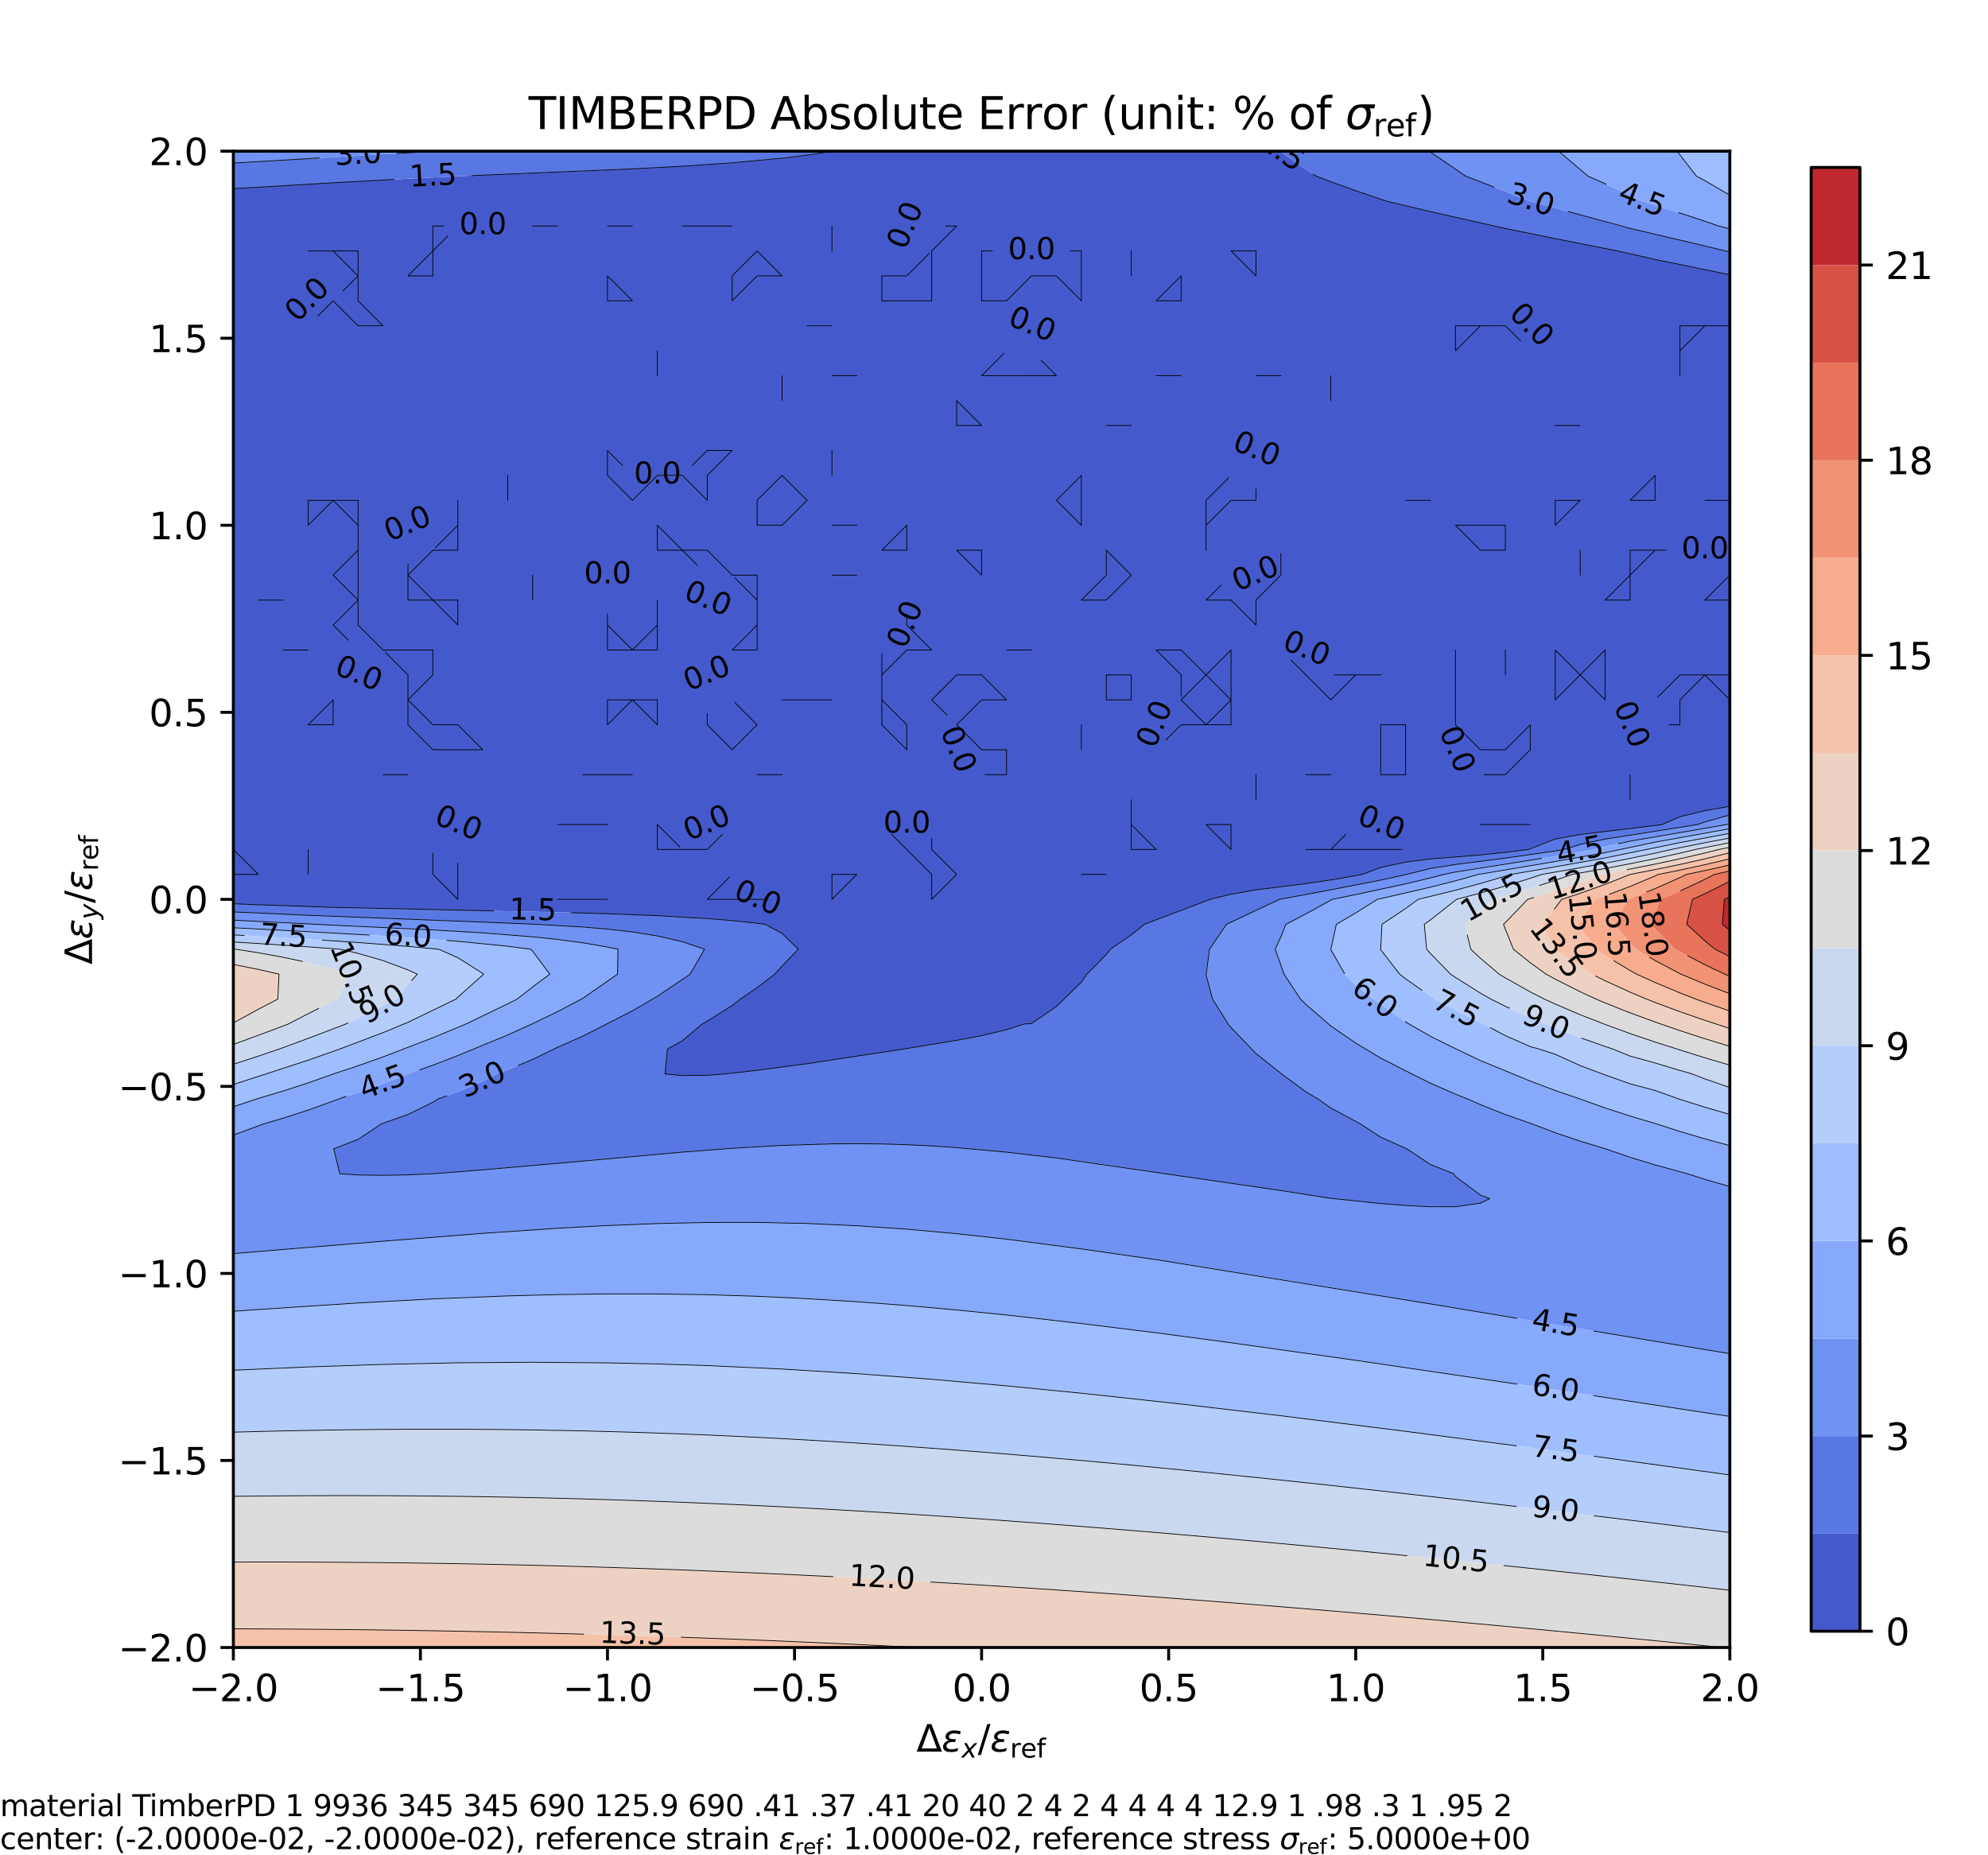 <svg xmlns="http://www.w3.org/2000/svg" xmlns:xlink="http://www.w3.org/1999/xlink" width="720" height="672" viewBox="0 0 540 504"><defs><style>*{stroke-linejoin:round;stroke-linecap:butt}</style></defs><g id="figure_1"><path id="patch_1" d="M0 504h540V0H0z" style="fill:#fff"/><g id="axes_1"><path id="patch_2" d="M63.386 447.56h406.487V41.072H63.386z" style="fill:#fff"/><g id="QuadContourSet_1"><path d="m185.332 292.199 6.775-.088 5.074-.371 1.7-.162 6.776-.82 6.774-.86 6.775-.924 6.775-.988 6.775-1.033 6.774-1.057 5.994-.931.781-.13 6.775-1.076 6.775-1.138 6.775-1.283 6.774-1.607 4.77-1.541 2.005-.137 6.775-4.633 2.125-2.005 4.65-4.61 1.502-2.165 5.273-5.335 1.092-1.44 5.682-3.878 3.576-2.896 3.2-1.19 6.774-2.587 6.775-2.554 1.09-.444 5.685-1.387 6.774-1.192 6.775-.847 6.775-.847 6.775-1 6.774-1.154 1.768-.348 5.007-1.878 6.775-1.467 6.775-.848 6.775-.542 6.774-.55 6.775-.705 6.284-.785.491-.255 6.775-2.58 6.775-1.242 6.774-.788 6.775-.794 6.775-.842 1.932-.273 4.843-2.119 6.774-1.654 6.775-1.183v-144.4l-6.775-1.37-6.774-1.377-6.775-1.42-6.775-1.507-3.387-.79-3.388-.69-6.774-1.332-6.775-1.328-6.775-1.35-6.775-1.403-3.169-.672-3.606-.834-6.774-1.527-6.775-1.543-6.775-1.587-5.283-1.284-1.492-.511-6.775-2.309-6.774-2.44-3.982-1.515-2.793-1.829-6.775-4.692-.35-.254H226.266l-.285.05-6.775 1.02-6.775.828-6.774.684-6.775.576-6.775.493-6.775.429-6.775.381-6.774.345-6.775.318-6.775.298-6.775.284-6.775.275-6.774.271-6.775.27-6.367.253-.408.02-6.775.34-6.774.347-6.775.356-6.775.364-6.775.374-6.775.383-6.774.395-6.775.406-6.775.418V245.51l6.775.279 6.775.259 6.774.238 6.775.217 6.775.195 6.775.172 6.775.146 6.774.127 6.775.127 6.775.13 6.775.135 6.774.146 6.775.16 6.775.18 6.775.207 6.775.241 6.774.287 6.775.35 6.775.433 6.775.552 6.775.72 2.152.279 4.622 2.482 4.394 4.293-4.394 4.566-1.976 2.208-4.798 3.65-4.579 3.125-2.196 1.748-6.775 4.255-1.39.772-5.385 4.552-4.036 2.223-.65 6.775z" clip-path="url(#pe395e5c1ef)" style="fill:#445acc"/><path d="m368.251 326.294 6.775.646 6.775.532 6.775.35 6.775-.007 6.774-.973 2.513-1.229-2.513-.97-6.774-5.042-.522-.762-6.253-2.488-6.501-4.287-.274-.111-6.775-3.04-5.558-3.624-1.217-.577-6.774-3.703-3.504-2.495-3.271-1.914-6.585-4.86-.19-.132-6.775-5.41-1.28-1.233-5.494-5.826-.772-.95-4.238-6.774-1.765-6.558-.055-.217.055-.292.927-6.482 4.625-6.775 1.223-.547 6.774-3.163 6.429-3.065.346-.07 6.775-1.303 6.775-1.222 6.774-1.266 6.775-1.363 6.775-1.489.257-.062 6.518-1.612 6.775-1.082 6.774-.86 6.775-.87 6.775-.93 6.775-1.019 2.397-.402 4.378-1.379 6.774-1.449 6.775-1.132 6.775-1.036 6.775-1.023 4.787-.755 1.987-.696 6.775-1.91v-2.35l-6.775 1.183-6.774 1.654-4.843 2.119-1.932.273-6.775.842-6.775.794-6.774.788-6.775 1.242-6.775 2.58-.491.255-6.284.785-6.775.706-6.774.55-6.775.54-6.775.85-6.775 1.466-5.007 1.878-1.768.348-6.774 1.154-6.775 1-6.775.847-6.775.847-6.774 1.192-5.685 1.387-1.09.444-6.775 2.554-6.775 2.586-3.199 1.19-3.576 2.897-5.682 3.879-1.092 1.439-5.273 5.335-1.502 2.165-4.65 4.61-2.125 2.005-6.775 4.633-2.005.137-4.77 1.541-6.774 1.607-6.775 1.283-6.775 1.138-6.775 1.076-.78.13-5.995.93-6.774 1.058-6.775 1.033-6.775.988-6.775.924-6.774.86-6.775.82-1.7.162-5.075.371-6.775.088-4.687-.46.651-6.774 4.036-2.223 5.385-4.552 1.39-.772 6.775-4.255 2.196-1.748 4.579-3.126 4.798-3.649 1.976-2.208 4.394-4.566-4.394-4.293-4.622-2.482-2.152-.279-6.775-.72-6.775-.552-6.775-.434-6.775-.349-6.774-.287-6.775-.24-6.775-.207-6.775-.18-6.775-.16-6.774-.147-6.775-.135-6.775-.13-6.775-.127-6.774-.127-6.775-.146-6.775-.172-6.775-.195-6.775-.217-6.774-.238-6.775-.259-6.775-.279v2.22l6.775.32 6.775.307 6.774.295 6.775.283 6.775.271 6.775.262 6.775.253 6.774.25 6.775.254 6.775.26 6.775.27 6.774.292.937.043 5.838.301 6.775.437 6.775.57 6.775.774 6.774 1.08 6.775 1.567 6.028 2.046-3.903 6.774-2.125 1.463-6.775 4.552-1.13.76-5.644 3.186-6.775 3.429-.324.16-6.451 3.324-6.775 2.979-1.123.472-5.652 2.836-6.774 2.819-2.955 1.12-3.82 2-6.775 2.892-5.288 1.882-1.487.905-6.774 3.326-6.775 2.403-.426.141-6.35 4.241-6.616 2.534 1.655 6.775 4.962.352 6.775.103 6.775-.138 6.774-.298.306-.02 6.47-.495 6.774-.545 6.775-.565 6.774-.586 6.775-.603 6.775-.618 6.775-.624 6.775-.623 6.774-.61 6.775-.585 6.775-.548 5.124-.372 1.65-.123 6.776-.427 6.774-.352 6.775-.262 6.775-.161 6.775-.048 6.774.074 6.775.203 6.775.334 6.775.465 3.452.297 3.323.275 6.774.656 6.775.746 6.775.826 6.775.894 6.775.957 6.774 1.016 6.775 1.08 1.997.325 4.778.683 6.775.966 6.775.968 6.774.974 6.775.987 6.775 1.023 6.775 1.101.47.072zm74.523-257.332 6.775 1.507 6.775 1.42 6.774 1.378 6.775 1.369v-6.159l-1.284-.305-5.49-1.355-6.775-1.618-6.775-1.587-6.775-1.576-2.782-.64-3.993-1.153-6.774-1.886-6.775-1.842-6.775-1.823-.265-.07-6.51-2.59-6.775-2.64-4.02-1.545-2.754-1.922-6.775-4.605-.371-.248h-40.628l.35.254 6.775 4.692 2.793 1.83 3.982 1.514 6.774 2.44 6.775 2.309 1.492.51 5.283 1.285 6.775 1.587 6.775 1.543 6.774 1.527 3.606.834 3.17.672 6.774 1.402 6.775 1.35 6.775 1.329 6.774 1.333 3.388.689zM70.161 50.832l6.775-.406 6.774-.395 6.775-.383 6.775-.374 6.775-.364 6.775-.356 6.774-.347 6.775-.34.408-.02 6.367-.254 6.775-.269 6.774-.27 6.775-.276 6.775-.284 6.775-.298 6.775-.318 6.774-.345 6.775-.381 6.775-.43 6.775-.492 6.775-.576 6.774-.684 6.775-.829 6.775-1.02.286-.049H118.296l-.712.043-6.774.405-6.775.398-6.775.393-6.775.392-6.775.392-6.774.394-6.775.4-6.775.404v6.957z" clip-path="url(#pe395e5c1ef)" style="fill:#5977e3"/><path d="m463.098 366.65 6.775 1.086V322.34l-6.775-1.964-4.837-1.537-1.937-.514-6.775-1.871-6.775-2.07-6.751-2.32-.024-.007-6.774-2.053-6.775-2.29-6.357-2.425-.418-.14-6.775-2.373-6.775-2.695-3.577-1.567-3.197-1.276-6.775-2.965-5.087-2.533-1.688-.804-6.775-3.514-4.146-2.457-2.629-1.592-6.774-4.677-.668-.506-6.107-5.353-1.432-1.422-4.499-6.775-.844-2.307-1.54-4.467 1.54-3.363 1.367-3.412 5.408-2.826 6.775-3.717.395-.232 6.38-1.294 6.774-1.413 6.775-1.501 6.775-1.621 3.653-.946 3.122-.654 6.774-1.17 6.775-1.032 6.775-1.018 6.775-1.063 6.775-1.143 3.776-.695 2.998-.79 6.775-1.47 6.775-1.231 6.775-1.143 6.774-1.127 5.942-1.013.833-.255v-2.35l-6.775 1.909-1.987.696-4.787.755-6.775 1.023-6.775 1.036-6.775 1.132-6.774 1.45-4.378 1.378-2.397.402-6.775 1.02-6.775.93-6.775.869-6.774.86-6.775 1.082-6.518 1.612-.257.062-6.775 1.49-6.775 1.362-6.774 1.266-6.775 1.222-6.775 1.303-.346.07-6.429 3.065-6.774 3.163-1.223.547-4.625 6.775-.927 6.482-.055.292.055.217 1.765 6.558 4.238 6.775.772.95 5.493 5.825 1.281 1.233 6.775 5.41.19.132 6.585 4.86 3.27 1.914 3.505 2.495 6.774 3.703 1.217.577 5.558 3.623 6.775 3.04.274.112 6.5 4.287 6.254 2.488.522.762 6.774 5.042 2.513.97-2.513 1.229-6.774.973-6.775.007-6.775-.35-6.775-.532-6.775-.646-6.303-.68-.471-.073-6.775-1.101-6.775-1.023-6.775-.987-6.774-.974-6.775-.968-6.775-.966-4.778-.683-1.997-.326-6.775-1.08-6.774-1.015-6.775-.957-6.775-.894-6.775-.826-6.775-.746-6.774-.656-3.323-.275-3.452-.297-6.775-.465-6.775-.334-6.775-.203-6.774-.074-6.775.048-6.775.16-6.775.263-6.774.352-6.775.427-1.651.123-5.124.372-6.775.548-6.775.585-6.774.61-6.775.623-6.775.624-6.775.618-6.775.603-6.774.586-6.775.565-6.775.545-6.469.496-.306.019-6.774.298-6.775.138-6.775-.103-4.962-.352-1.655-6.775 6.617-2.534 6.349-4.24.426-.142 6.775-2.403 6.774-3.326 1.487-.905 5.288-1.882 6.775-2.892 3.82-2 2.955-1.12 6.774-2.82 5.652-2.835 1.123-.472 6.775-2.98 6.451-3.323.324-.16 6.775-3.429 5.643-3.186 1.131-.76 6.775-4.552 2.125-1.463 3.903-6.774-6.028-2.046-6.775-1.566-6.774-1.081-6.775-.773-6.775-.571-6.775-.437-5.838-.301-.937-.043-6.774-.291-6.775-.271-6.775-.26-6.775-.254-6.774-.25-6.775-.253-6.775-.262-6.775-.271-6.775-.283-6.774-.295-6.775-.307-6.775-.32v2.22l6.775.361 6.775.356 6.774.35 1.43.073 5.345.242 6.775.307 6.775.314 6.775.326 6.774.347 6.775.377 6.775.421 6.775.487 6.774.582 6.775.715 6.775.9 6.775 1.163 2.848.594-.116 6.774-2.732 1.882-6.775 4.73-.225.163-6.55 3.388-6.775 3.275-.232.112-6.542 2.968-6.775 2.79-2.577 1.017-4.198 1.782-6.775 2.628-6.742 2.365-.032.013-6.775 2.681-6.775 2.353-5.452 1.727-1.323.53-6.775 2.519-6.774 2.185-5.26 1.541-1.515.606-6.775 2.467v32.188l6.775-.534 6.775-.55 3.658-.303 3.116-.268 6.775-.578 6.775-.57 6.775-.561 6.775-.553 6.774-.543 6.775-.528 6.775-.512 6.775-.49 6.774-.462 6.775-.43 6.775-.393 6.775-.348 6.775-.299 6.711-.24.063-.002 6.775-.18 6.775-.116 6.775-.045 6.775.03 6.774.108 6.775.19.4.015 6.375.252 6.775.347 6.774.427 6.775.503 6.775.577 6.775.647 6.775.713 6.774.776 6.775.833 6.775.887 5.885.813.89.118 6.775.937 6.774.972 6.775 1.004 6.775 1.034 6.775 1.061 6.775 1.088 3.41.56 3.364.526 6.775 1.074 6.775 1.09 6.775 1.104 6.774 1.121 6.775 1.14 4.206.72 2.569.415 6.775 1.098 6.775 1.109 6.774 1.12 6.775 1.134 6.775 1.155 4.29.744 2.485.401 6.775 1.096 6.774 1.105 6.775 1.117 6.775 1.135 6.775 1.16 4.357.761zm6.775-298.173V62.17l-3.033-.772-3.742-1.298-6.774-2.23-6.775-2.127-3.697-1.12-3.078-1.53L436 49.92l-4.662-2.072-2.112-1.896-5.843-4.879h-35.177l.37.248 6.776 4.605 2.754 1.922 4.02 1.545 6.775 2.64 6.51 2.59.265.07 6.775 1.823 6.775 1.842 6.774 1.886 3.993 1.154 2.782.639 6.775 1.576 6.775 1.587 6.774 1.618 5.49 1.355zM70.161 43.888l6.775-.399 6.774-.394 6.775-.392 6.775-.392 6.775-.393 6.775-.398 6.774-.405.712-.043h-54.91v3.221z" clip-path="url(#pe395e5c1ef)" style="fill:#6f92f3"/><path d="m442.774 380.657 6.775 1.026 6.775 1.03 6.774 1.036 6.775 1.042v-17.055l-6.775-1.087-2.417-.387-4.357-.761-6.775-1.16-6.775-1.135L436 362.09l-6.774-1.105-6.775-1.096-2.485-.4-4.29-.745-6.775-1.155-6.775-1.135-6.774-1.12-6.775-1.108-6.775-1.098-2.569-.414-4.206-.72-6.775-1.14-6.774-1.122-6.775-1.105-6.775-1.089-6.775-1.074-3.365-.525-3.41-.56-6.774-1.089-6.775-1.061-6.775-1.034-6.775-1.004-6.774-.972-6.775-.937-.89-.118-5.885-.813-6.775-.887-6.775-.833-6.774-.776-6.775-.713-6.775-.647-6.775-.577-6.775-.503-6.774-.427-6.775-.347-6.375-.252-.4-.016-6.775-.19-6.774-.108-6.775-.03-6.775.046-6.775.115-6.775.181-.063.002-6.711.24-6.775.299-6.775.348-6.775.392-6.775.43-6.774.463-6.775.49-6.775.512-6.775.528-6.774.543-6.775.553-6.775.562-6.775.569-6.775.578-3.116.268-3.658.303-6.775.55-6.775.534v15.675l6.775-.482 6.775-.47 6.774-.454 6.775-.437 6.775-.417 6.775-.394 6.775-.37 6.774-.34 3.26-.148 3.515-.16 6.775-.272 6.775-.237 6.774-.2 6.775-.158 6.775-.115 6.775-.07 6.775-.021 6.774.028 6.775.08 6.775.132 6.775.186 6.775.24 6.774.295 5.292.272 1.483.075 6.775.394 6.775.445 6.774.492 6.775.539 6.775.584 6.775.626 6.775.666 6.774.704 6.775.74 6.775.772 6.213.737.562.065 6.775.814 6.774.839 6.775.862 6.775.884 6.775.903 6.775.922 6.774.939 3.875.547 2.9.4 6.775.948 6.775.96 6.774.973 6.775.983 6.775.994 6.775 1.003 3.428.514 3.347.49 6.774 1 6.775 1.006 6.775 1.014 6.775 1.021 6.775 1.029 6.774 1.036 1.158.179zm20.324-60.281 6.775 1.964v-11.114l-6.775-1.854-6.774-2.003-6.482-2.08-.293-.085-6.775-2.019-6.775-2.203-6.774-2.424-.118-.044-6.657-2.268-6.775-2.558-4.72-1.948-2.055-.803-6.775-2.832-6.617-3.14-.157-.083-6.775-3.357-5.827-3.335-.948-.576-6.775-4.782-1.92-1.417-4.855-3.845-2.937-2.93-3.837-6.685-.048-.09.048-.182 1.523-6.592 5.251-3.075 5.877-3.7.898-.19 6.775-1.513 6.775-1.606 6.775-1.73 6.266-1.736.508-.095 6.775-1.194 6.775-1.105 6.775-1.107 6.775-1.158 6.774-1.242 4.404-.874 2.371-.56 6.775-1.426 6.775-1.263 6.774-1.202 6.775-1.196v-1.382l-.833.255-5.942 1.013-6.774 1.127-6.775 1.143-6.775 1.231-6.775 1.47-2.998.79-3.776.695-6.775 1.143-6.775 1.063-6.775 1.018-6.775 1.031-6.774 1.171-3.122.654-3.653.946-6.775 1.62-6.775 1.502-6.775 1.413-6.379 1.294-.395.232-6.775 3.717-5.408 2.826-1.367 3.412-1.54 3.363 1.54 4.467.844 2.307 4.499 6.775 1.432 1.422 6.107 5.353.668.506 6.774 4.677 2.629 1.592 4.146 2.457 6.775 3.514 1.688.804 5.087 2.533 6.775 2.965 3.197 1.276 3.577 1.567 6.775 2.695 6.775 2.372.418.141 6.357 2.425 6.775 2.29 6.774 2.053.024.007 6.751 2.32 6.775 2.07 6.775 1.871 1.937.514zM70.161 305.895l1.516-.606 5.259-1.541 6.774-2.185 6.775-2.518 1.323-.53 5.452-1.728 6.775-2.353 6.775-2.68.032-.014 6.742-2.365 6.775-2.628 4.198-1.782 2.577-1.017 6.775-2.79 6.542-2.968.232-.112 6.775-3.275 6.55-3.388.225-.162 6.775-4.731 2.732-1.882.116-6.774-2.848-.594-6.775-1.163-6.775-.9-6.775-.715-6.774-.582-6.775-.487-6.775-.421-6.775-.377-6.774-.347-6.775-.326-6.775-.314-6.775-.307-5.346-.242-1.429-.072-6.774-.351-6.775-.356-6.775-.361v2.079l6.775.35 6.775.354 6.774.358 6.775.368 6.775.384 6.775.406 6.775.438 6.774.48 6.775.54 6.775.621 6.775.731 6.238.806.536.532 4.655 6.242-4.655 3.457-4.22 3.318-2.554 1.277-6.775 3.305-4.595 2.193-2.18.934-6.775 2.788-6.774 2.614-1.16.439-5.615 2.151-6.775 2.41-6.677 2.214-.098.035-6.775 2.4-6.774 2.19-6.775 2.03-.407.12-6.368 2.14v7.707zM469.873 62.169v-9.143l-6.775-3.94-2.298-1.239-4.476-5.789-.84-.986h-32.102l5.843 4.879 2.112 1.896L436 49.92l6.775 3.174 3.078 1.529 3.697 1.12 6.775 2.127 6.774 2.23 3.742 1.298z" clip-path="url(#pe395e5c1ef)" style="fill:#86a9fc"/><path d="M469.873 400.685v-15.894l-6.775-1.042-6.774-1.036-6.775-1.03-6.775-1.026-5.617-.845-1.158-.18-6.774-1.035-6.775-1.029-6.775-1.02-6.775-1.015-6.775-1.007-6.774-1-3.347-.489-3.428-.514-6.775-1.003-6.775-.994-6.775-.983-6.774-.972-6.775-.961-6.775-.949-2.9-.399-3.875-.547-6.774-.939-6.775-.922-6.775-.903-6.775-.884-6.775-.862-6.774-.84-6.775-.813-.562-.065-6.213-.737-6.775-.773-6.775-.74-6.774-.703-6.775-.666-6.775-.626-6.775-.584-6.775-.539-6.774-.492-6.775-.445-6.775-.394-1.483-.075-5.292-.272-6.774-.295-6.775-.24-6.775-.186-6.775-.133-6.775-.08-6.774-.027-6.775.021-6.775.07-6.775.115-6.775.159-6.774.199-6.775.237-6.775.272-3.515.16-3.26.148-6.774.34-6.775.37-6.775.394-6.775.417-6.775.437-6.774.454-6.775.47-6.775.482v16.012l6.775-.32 6.775-.3 6.774-.277 6.775-.255 6.775-.229 6.775-.203 6.775-.175 6.774-.146 6.775-.115 6.775-.083 6.775-.05 6.774-.015 6.775.02 6.775.054 6.775.092 6.775.128 6.774.166 6.775.203 6.775.24 6.775.277 6.775.313 6.774.35 6.775.385 6.775.42 4.785.32 1.99.131 6.774.48 6.775.51 6.775.54 6.775.567 6.775.595 6.774.62 6.775.646 6.775.668 6.775.69 6.775.712 5.707.616 1.067.113 6.775.74 6.775.758 6.775.773 6.775.789 6.774.803 6.775.816 6.775.829 6.775.84 2.486.314 4.288.533 6.775.854 6.775.863 6.775.873 6.775.882 6.774.889 6.775.897 6.775.904.584.08 6.19.826 6.776.912 6.774.917 6.775.923 6.775.93 6.775.934 6.774.94 2.809.392zm-13.55-93.316 6.775 2.003 6.775 1.854v-8.471l-6.775-1.979-6.774-2.136-.387-.126-6.388-2.282-6.775-1.814-6.775-2.394-.772-.284-6.002-2.264-6.775-3.071-4.405-1.44-2.37-.64-6.775-2.984-5.914-3.151-.86-.397-6.775-3.305-5.618-3.073-1.157-.75-6.775-4.778-1.61-1.247-5.165-6.657-.084-.117.084-1.16.36-5.615 6.415-4.28 3.422-2.495 3.353-.79 6.775-1.695 6.774-1.827 6.775-1.989 1.509-.474 5.266-.915 6.775-1.15 6.775-1.172 6.774-1.236 6.775-1.33 4.586-.972 2.189-.481 6.775-1.383 6.774-1.276 6.775-1.242v-1.265l-6.775 1.196-6.774 1.202-6.775 1.263-6.775 1.426-2.371.56-4.404.874-6.774 1.242-6.775 1.158-6.775 1.107-6.775 1.105-6.775 1.194-.508.095-6.266 1.736-6.775 1.73-6.775 1.606-6.775 1.512-.898.191-5.877 3.7L363 251.09l-1.523 6.592-.048.183.048.09 3.837 6.684 2.937 2.93 4.856 3.845 1.92 1.417 6.774 4.782.948.576 5.827 3.335 6.775 3.357.157.083 6.617 3.14 6.775 2.832 2.055.803 4.72 1.948 6.775 2.558 6.657 2.268.118.044 6.774 2.424 6.775 2.203 6.775 2.02.293.084zm-386.57-8.855.408-.12 6.775-2.029 6.774-2.19 6.775-2.4.098-.035 6.677-2.214 6.775-2.41 5.615-2.151 1.16-.44 6.774-2.613 6.775-2.788 2.18-.934 4.595-2.193 6.775-3.305 2.555-1.277 4.22-3.318 4.654-3.457-4.655-6.242-.536-.532-6.238-.806-6.775-.73-6.775-.622-6.775-.54-6.774-.48-6.775-.438-6.775-.406-6.775-.384-6.775-.368-6.774-.358-6.775-.353-6.775-.351v1.93l6.775.387 6.775.397 6.774.412 6.775.432 6.775.46 6.775.499 6.775.548 6.774.615 1.57.156 5.205 2.307 6.775 4.267.257.2-.257.212-6.775 6.046-.527.517-6.248 3.043-6.774 3.263-.966.469-5.81 2.333-6.774 2.6-4.951 1.842-1.824.663-6.775 2.379-6.774 2.24-4.702 1.493-2.073.694-6.775 2.18v6.04zM463.099 49.087l6.775 3.94V41.071h-14.389l.84.986 4.476 5.79z" clip-path="url(#pe395e5c1ef)" style="fill:#9ebeff"/><path d="m449.549 413.802 6.775.838 6.774.844 6.775.85v-15.649l-3.966-.549-2.809-.393-6.774-.94-6.775-.934-6.775-.929-6.775-.923-6.774-.917-6.775-.912-6.19-.827-.585-.079-6.775-.904-6.775-.897-6.774-.89-6.775-.88-6.775-.874-6.775-.863-6.775-.854-4.288-.533-2.486-.314-6.775-.84-6.775-.829-6.775-.816-6.774-.803-6.775-.789-6.775-.773-6.775-.758-6.775-.74-1.067-.113-5.707-.616-6.775-.712-6.775-.69-6.775-.668-6.775-.645-6.774-.621-6.775-.595-6.775-.568-6.775-.539-6.775-.51-6.774-.48-1.99-.131-4.785-.32-6.775-.42-6.775-.385-6.774-.35-6.775-.313-6.775-.277-6.775-.24-6.775-.203-6.774-.166-6.775-.128-6.775-.092-6.775-.055-6.775-.02-6.774.017-6.775.05-6.775.082-6.775.115-6.774.146-6.775.175-6.775.203-6.775.23-6.775.254-6.774.278-6.775.3-6.775.32v16.819l6.775-.18 6.775-.158 6.774-.136 6.775-.113 6.775-.09 6.775-.065 6.775-.041 6.774-.016 6.775.01 6.775.036 6.775.063 6.774.089 6.775.116 6.775.142 6.775.17 6.775.197 6.774.223 6.775.25 6.775.276 6.775.302 6.775.328 6.774.353 6.775.377 6.775.401 6.775.425 6.774.448 6.775.47 5.889.427.886.064 6.775.508 6.775.528 6.774.546 6.775.566 6.775.583 6.775.6 6.775.616 6.774.632 6.775.647 6.775.661 6.775.675 1.461.15 5.314.535 6.774.696 6.775.709 6.775.72 6.775.73 6.774.742 6.775.75 6.775.76 6.775.77 3.143.362 3.632.415 6.774.784 6.775.792 6.775.8 6.775.806 6.775.814 6.774.82 6.775.827 5.826.717zm6.775-115.162 6.774 2.136 6.775 1.979v-7.318l-6.775-2.343-3.471-1.354-3.303-.95-6.775-2.035-6.775-1.87-4.718-1.92-2.057-.693-6.774-2.388-6.775-2.601-2.689-1.093-4.086-1.727-6.775-3.102-3.912-1.946-2.863-1.635-6.774-4.256-1.304-.884-5.471-5.602-1.043-1.172-.64-6.775 1.683-1.208 6.775-5.333.272-.234 6.502-1.705 6.775-1.92 6.775-2.097 3.152-1.053 3.623-.629 6.775-1.187 6.774-1.23 6.775-1.307 6.775-1.412 4.49-1.01 2.285-.479 6.774-1.351 6.775-1.288v-1.264l-6.775 1.242-6.774 1.276-6.775 1.383-2.19.481-4.585.972-6.775 1.33-6.774 1.236-6.775 1.172-6.775 1.15-5.266.915-1.509.474-6.775 1.99-6.774 1.826-6.775 1.695-3.353.79-3.422 2.494-6.416 4.28-.359 5.617-.084 1.159.084.117 5.165 6.657 1.61 1.247 6.775 4.779 1.157.75 5.618 3.072 6.774 3.305.861.397 5.914 3.151 6.775 2.984 2.37.64 4.405 1.44 6.775 3.07 6.002 2.265.772.284 6.775 2.394 6.775 1.814 6.388 2.282zM70.16 292.434l2.073-.694 4.702-1.494 6.774-2.24 6.775-2.378 1.824-.663 4.95-1.842 6.776-2.6 5.809-2.333.966-.469 6.774-3.263 6.248-3.043.527-.517 6.775-6.046.257-.212-.257-.2-6.775-4.267-5.205-2.307-1.57-.156-6.774-.615-6.775-.548-6.775-.498-6.775-.46-6.775-.433-6.774-.412-6.775-.397-6.775-.387v1.93l6.775.424 6.775.441 6.774.465 6.775.496 1.934.15 4.84 1.132 6.776 1.948 6.775 2.53 2.564 1.164-2.564 2.839-3.146 3.936-3.63 1.767-6.774 3.322-3.379 1.686-3.396 1.32-6.775 2.57-6.774 2.5-1.05.385-5.725 1.952-6.775 2.209v5.489z" clip-path="url(#pe395e5c1ef)" style="fill:#b5cdfa"/><path d="m429.225 427.499 6.774.733 6.775.74 6.775.746 6.775.753 6.774.759 6.775.764v-15.66l-6.775-.85-6.774-.844-6.775-.838-.95-.116-5.825-.717-6.775-.827-6.774-.82-6.775-.814-6.775-.807-6.775-.8-6.775-.791-6.774-.784-3.632-.415-3.143-.362-6.775-.77-6.775-.76-6.775-.75-6.774-.742-6.775-.73-6.775-.72-6.775-.709-6.774-.696-5.314-.536-1.461-.149-6.775-.675-6.775-.66-6.775-.648-6.774-.632-6.775-.616-6.775-.6-6.775-.583-6.775-.566-6.774-.546-6.775-.528-6.775-.508-.886-.064-5.889-.427-6.775-.47-6.774-.448-6.775-.425-6.775-.401-6.775-.377-6.774-.353-6.775-.328-6.775-.302-6.775-.276-6.775-.25-6.774-.223-6.775-.197-6.775-.17-6.775-.142-6.775-.116-6.774-.09-6.775-.062-6.775-.036-6.775-.01-6.774.016-6.775.04-6.775.066-6.775.09-6.775.113-6.774.136-6.775.158-6.775.18v17.433l6.775-.076 6.775-.057 6.774-.039 6.775-.02h6.775l6.775.019 6.775.039 6.774.059 6.775.079 6.775.099 6.775.12 6.774.14 2.482.058 4.293.101 6.775.18 6.775.2 6.775.221 6.774.24 6.775.26 6.775.278 6.775.298 6.775.316 6.774.335 6.775.353 6.775.372 6.775.388 6.774.406 6.775.423 6.775.438 6.775.455 6.775.47 6.774.486 6.775.5.72.055 6.055.457 6.775.526 6.775.54 6.774.552 6.775.565 6.775.577 6.775.59 6.775.6 6.774.611 6.775.622 6.775.633 5.289.501 1.486.14 6.774.652 6.775.66 6.775.67 6.775.678 6.775.687 6.774.695 6.775.703 6.775.71 6.775.719 4.305.461zm33.873-134.405 6.775 2.343v-6.089l-6.775-1.996-6.774-2.125-.81-.262-5.965-1.894-6.775-2.3-6.775-2.484-.255-.097-6.52-2.543-6.774-2.895-2.93-1.337-3.845-1.967-6.775-3.803-1.665-1.005-5.11-4.338-2.603-2.436-1.675-6.775 4.278-3.633 3.34-3.142 3.435-.951 6.775-2.012 6.775-2.205 4.534-1.607 2.24-.394 6.775-1.224 6.775-1.285 6.775-1.376 6.775-1.494 4.214-1.002 2.56-.52 6.775-1.333v-1.265l-6.775 1.288-6.774 1.351-2.285.48-4.49 1.01-6.775 1.411-6.775 1.308-6.774 1.23-6.775 1.186-3.623.63-3.152 1.052-6.775 2.096-6.775 1.92-6.502 1.706-.272.234-6.775 5.333-1.683 1.208.64 6.775 1.043 1.172 5.47 5.602 1.305.884 6.774 4.256 2.863 1.635 3.912 1.946 6.775 3.102 4.086 1.727 2.689 1.093 6.775 2.601 6.774 2.388 2.057.693 4.718 1.92 6.775 1.87 6.775 2.035 3.303.95zm-392.937-6.177 5.725-1.952 1.05-.385 6.774-2.5 6.775-2.57 3.396-1.32 3.379-1.686 6.775-3.322 3.629-1.767 3.146-3.936 2.564-2.839-2.564-1.165-6.775-2.53-6.775-1.947-4.84-1.132-1.935-.15-6.775-.496-6.774-.465-6.775-.44-6.775-.425v1.93l.671.046 6.104.955 6.775 1.227 6.774 1.457 6.775 1.761 4.446 1.374-3.31 6.775-1.136.562-6.775 3.399-5.409 2.814-1.365.518-6.775 2.537-6.775 2.494v5.386z" clip-path="url(#pe395e5c1ef)" style="fill:#cad8ef"/><path d="m402.125 441.183 6.775.625 6.775.632 6.775.64 6.775.648 6.774.654 6.775.661 6.775.668 6.775.675 6.774.68 4.862.494h1.913v-15.566l-6.775-.764-6.774-.76-6.775-.752-6.775-.746-6.775-.74-6.774-.733-2.47-.264-4.305-.461-6.775-.718-6.775-.71-6.775-.704-6.774-.695-6.775-.687-6.775-.678-6.775-.67-6.775-.66-6.774-.651-1.486-.14-5.29-.502-6.774-.633-6.775-.622-6.774-.611-6.775-.6-6.775-.59-6.775-.577-6.775-.565-6.774-.552-6.775-.54-6.775-.526-6.055-.457-.72-.055-6.775-.5-6.774-.486-6.775-.47-6.775-.455-6.775-.438-6.775-.423-6.774-.406-6.775-.388-6.775-.372-6.775-.353-6.774-.335-6.775-.316-6.775-.298-6.775-.279-6.775-.26-6.774-.239-6.775-.22-6.775-.2-6.775-.18-4.293-.102-2.482-.059-6.774-.14-6.775-.12-6.775-.098-6.775-.08-6.774-.058-6.775-.04-6.775-.018h-6.775l-6.775.02-6.774.039-6.775.057-6.775.076v17.863l6.775-.013 6.775.002 6.774.017 6.775.033 6.775.048 6.775.064 6.775.08 6.774.095 6.775.111 6.775.127 6.775.142 6.774.158 6.775.174 6.775.19 6.775.204 6.775.22 6.774.236 6.775.25 6.775.266 6.775.28 4.53.198 2.245.098 6.774.309 6.775.322 6.775.337 6.775.351 6.774.364 6.775.378 6.775.39 6.775.404 6.775.416 6.774.428 6.775.44 6.775.453 6.775.464 6.775.475 6.774.486 6.775.497 2.168.163 4.607.344 6.775.518 6.775.528 6.774.537 6.775.547 6.775.557 6.775.566 6.774.575 6.775.583 6.775.592 6.775.6 6.775.609 2.4.219zm54.199-155.956 6.774 2.125 6.775 1.996v-5.105l-6.775-2.063-6.774-2.204-5.17-1.786-1.605-.562-6.775-2.482-6.775-2.7-2.447-1.03-4.327-2.005-6.775-3.422-2.483-1.349-4.292-3.108-4.578-3.666-2.197-5.463-.486-1.312.486-.455 6.08-6.32.695-.203 6.775-2.104 6.775-2.315 5.72-2.153 1.054-.19 6.775-1.263 6.775-1.34 6.775-1.448 6.774-1.576 3.821-.958 2.954-.589v-1.264l-6.775 1.333-2.56.52-4.214 1.002-6.775 1.494-6.775 1.376-6.775 1.285-6.774 1.224-2.24.394-4.535 1.607-6.775 2.205-6.775 2.012-3.435.951-3.34 3.142-4.278 3.633 1.675 6.775 2.603 2.436 5.11 4.338 1.665 1.005 6.775 3.803 3.845 1.967 2.93 1.337 6.775 2.895 6.52 2.543.254.097 6.775 2.484 6.775 2.3 5.965 1.894zM70.16 281.245l6.775-2.537 1.365-.518 5.41-2.814 6.774-3.4 1.137-.56 3.31-6.776-4.447-1.374-6.775-1.761-6.774-1.457-6.775-1.227-6.104-.955-.671-.045v4.175l6.775 1.348 5.636 1.296-.321 6.775-5.315 2.767-6.775 3.723v5.834z" clip-path="url(#pe395e5c1ef)" style="fill:#dddcdc"/><path d="m70.16 442.508 6.776.034 6.774.047 6.775.059 6.775.07 6.775.084 6.775.097 6.774.108 6.775.121 6.775.134 6.775.146 6.774.159 6.775.17 6.775.184 6.775.195 6.775.208 6.774.22 6.775.232 6.775.243 6.775.256 6.775.268 6.774.279 6.775.29 6.775.302 6.775.314 6.774.324 6.775.335 3.368.173H467.96l-4.862-.494-6.774-.68-6.775-.675-6.775-.668-6.775-.661-6.774-.654-6.775-.648-6.775-.64-6.775-.632-6.775-.625-4.373-.398-2.401-.22-6.775-.608-6.775-.6-6.775-.592-6.775-.583-6.774-.575-6.775-.566-6.775-.557-6.775-.547-6.774-.537-6.775-.528-6.775-.518-4.607-.344-2.168-.163-6.775-.497-6.774-.486-6.775-.475-6.775-.464-6.775-.452-6.775-.44-6.774-.43-6.775-.415-6.775-.404-6.775-.39-6.775-.378-6.774-.364-6.775-.35-6.775-.338-6.775-.322-6.774-.31-2.244-.097-4.531-.197-6.775-.28-6.775-.266-6.775-.251-6.774-.236-6.775-.22-6.775-.205-6.775-.189-6.775-.174-6.774-.158-6.775-.142-6.775-.127-6.775-.111-6.774-.095-6.775-.08-6.775-.064-6.775-.048-6.775-.033-6.774-.017-6.775-.002-6.775.013v18.133zm386.164-162.532 6.774 2.204 6.775 2.063v-4.846l-3.7-1.207-3.075-1.008-6.774-2.337-6.775-2.522-2.32-.908-4.455-1.885-6.775-3.102-3.622-1.788-3.152-1.99-6.775-4.73-.072-.054-3.707-6.775 3.779-4.457 1.763-2.318 5.012-1.642 6.774-2.43 6.76-2.703.015-.003 6.775-1.305 6.775-1.4 6.774-1.52 6.775-1.662v-1.474l-2.954.59-3.82.957-6.775 1.576-6.775 1.447-6.775 1.341-6.775 1.263-1.054.19-5.72 2.153-6.775 2.315-6.775 2.104-.695.203-6.08 6.32-.486.455.486 1.312 2.197 5.463 4.578 3.666 4.292 3.108 2.483 1.349 6.775 3.422 4.327 2.004 2.447 1.031 6.775 2.7 6.775 2.482 1.604.562zM70.16 274.182l5.315-2.767.321-6.775-5.636-1.296-6.775-1.349v15.91z" clip-path="url(#pe395e5c1ef)" style="fill:#edd2c3"/><path d="M70.16 447.56h179.513l-3.368-.173-6.775-.335-6.774-.324-6.775-.314-6.775-.302-6.775-.29-6.774-.28-6.775-.267-6.775-.256-6.775-.243-6.775-.232-6.774-.22-6.775-.208-6.775-.195-6.775-.184-6.775-.17-6.774-.159-6.775-.146-6.775-.134-6.775-.12-6.774-.11-6.775-.096-6.775-.083-6.775-.071-6.775-.06-6.774-.046-6.775-.034-6.775-.022v5.074zm399.713-168.163v-4.725l-6.775-2.362-2.447-.895-4.327-1.687-6.775-2.832-4.99-2.256-1.785-.997-6.775-4.087-2.574-1.69-4.2-6.01-.489-.765.489-.664 4.032-6.111 2.742-.953 6.775-2.55 6.775-2.86.908-.412 5.867-1.177 6.774-1.462 6.775-1.596v-1.655l-6.775 1.662-6.774 1.52-6.775 1.4-6.775 1.305-.015.003-6.76 2.704-6.774 2.43-5.012 1.641-1.763 2.318-3.779 4.457 3.707 6.775.072.053 6.775 4.731 3.152 1.99 3.622 1.788 6.775 3.102 4.455 1.885 2.32.908 6.775 2.522 6.774 2.337 3.074 1.008z" clip-path="url(#pe395e5c1ef)" style="fill:#f5c1a9"/><path d="m463.098 272.31 6.775 2.362v-4.709l-6.775-2.605-6.521-2.718-.253-.127-6.775-3.59-5.219-3.057-1.556-1.726-4.136-5.05 3.53-6.774.606-.224 6.775-2.676 6.775-3.023 1.758-.852 5.016-1.05 6.775-1.53v-1.655l-6.775 1.596-6.774 1.462-5.867 1.177-.908.412-6.775 2.86-6.775 2.55-2.742.953-4.032 6.111-.489.664.489.766 4.2 6.009 2.574 1.69 6.775 4.087 1.784.997 4.99 2.256 6.776 2.832 4.327 1.687z" clip-path="url(#pe395e5c1ef)" style="fill:#f7ac8e"/><path d="m463.098 267.358 6.775 2.605v-4.762l-1.396-.56-5.379-2.568-6.774-3.542-1.197-.665-5.578-5.558-1.11-1.217 1.11-2.785 1.422-3.99 5.353-2.248 6.774-3.199 2.56-1.328 4.215-.924v-1.655l-6.775 1.529-5.016 1.05-1.758.852-6.775 3.023-6.775 2.676-.606.224-3.53 6.775 4.136 5.049 1.556 1.726 5.219 3.056 6.775 3.591.253.127z" clip-path="url(#pe395e5c1ef)" style="fill:#f29274"/><path d="M469.873 265.2v-5.311l-4.02-2.023-2.755-2.277-4.93-4.498 1.536-6.775 3.394-1.528 6.775-3.39v-2.781l-4.215.924-2.56 1.328-6.774 3.199-5.353 2.248-1.422 3.99-1.11 2.785 1.11 1.217 5.578 5.558 1.197.665 6.774 3.542 5.379 2.567z" clip-path="url(#pe395e5c1ef)" style="fill:#e7745b"/><path d="M469.873 259.889v-7.098l-2.022-1.7.544-6.775 1.478-.716v-4.202l-6.775 3.39-3.394 1.528-1.537 6.775 4.931 4.498 2.755 2.277z" clip-path="url(#pe395e5c1ef)" style="fill:#d65244"/><path d="M469.873 252.79v-9.19l-1.478.716-.544 6.775z" clip-path="url(#pe395e5c1ef)" style="fill:#c0282f"/></g><g id="matplotlib.axis_1"><g id="xtick_1"><g id="line2d_1"><defs><path id="m0c4ca502e0" d="M0 0v3.5" style="stroke:#000;stroke-width:.8"/></defs><use xlink:href="#m0c4ca502e0" x="63.386" y="447.56" style="stroke:#000;stroke-width:.8"/></g><g id="text_1" transform="matrix(.1 0 0 -.1 51.245 462.158)"><defs><path id="DejaVuSans-2212" d="M678 2272h4006v-531H678z" transform="scale(.016)"/><path id="DejaVuSans-32" d="M1228 531h2203V0H469v531q359 372 979 998 621 627 780 809 303 340 423 576 121 236 121 464 0 372-261 606-261 235-680 235-297 0-627-103-329-103-704-313v638q381 153 712 231 332 78 607 78 725 0 1156-363 431-362 431-968 0-288-108-546-107-257-392-607-78-91-497-524-418-433-1181-1211" transform="scale(.016)"/><path id="DejaVuSans-2e" d="M684 794h660V0H684z" transform="scale(.016)"/><path id="DejaVuSans-30" d="M2034 4250q-487 0-733-480-245-479-245-1442 0-959 245-1439 246-480 733-480 491 0 736 480 246 480 246 1439 0 963-246 1442-245 480-736 480m0 500q785 0 1199-621 414-620 414-1801 0-1178-414-1799Q2819-91 2034-91q-784 0-1198 620-414 621-414 1799 0 1181 414 1801 414 621 1198 621" transform="scale(.016)"/></defs><use xlink:href="#DejaVuSans-2212"/><use xlink:href="#DejaVuSans-32" transform="translate(83.79)"/><use xlink:href="#DejaVuSans-2e" transform="translate(147.412)"/><use xlink:href="#DejaVuSans-30" transform="translate(179.2)"/></g></g><g id="xtick_2"><use xlink:href="#m0c4ca502e0" id="line2d_2" x="114.197" y="447.56" style="stroke:#000;stroke-width:.8"/><g id="text_2" transform="matrix(.1 0 0 -.1 102.056 462.158)"><defs><path id="DejaVuSans-31" d="M794 531h1031v3560L703 3866v575l1116 225h631V531h1031V0H794z" transform="scale(.016)"/><path id="DejaVuSans-35" d="M691 4666h2478v-532H1269V2991q137 47 274 70 138 23 276 23 781 0 1237-428 457-428 457-1159 0-753-469-1171Q2575-91 1722-91q-294 0-599 50Q819 9 494 109v635q281-153 581-228t634-75q541 0 856 284 316 284 316 772 0 487-316 771-315 285-856 285-253 0-505-56-251-56-513-175z" transform="scale(.016)"/></defs><use xlink:href="#DejaVuSans-2212"/><use xlink:href="#DejaVuSans-31" transform="translate(83.79)"/><use xlink:href="#DejaVuSans-2e" transform="translate(147.412)"/><use xlink:href="#DejaVuSans-35" transform="translate(179.2)"/></g></g><g id="xtick_3"><use xlink:href="#m0c4ca502e0" id="line2d_3" x="165.008" y="447.56" style="stroke:#000;stroke-width:.8"/><g id="text_3" transform="matrix(.1 0 0 -.1 152.866 462.158)"><use xlink:href="#DejaVuSans-2212"/><use xlink:href="#DejaVuSans-31" transform="translate(83.79)"/><use xlink:href="#DejaVuSans-2e" transform="translate(147.412)"/><use xlink:href="#DejaVuSans-30" transform="translate(179.2)"/></g></g><g id="xtick_4"><use xlink:href="#m0c4ca502e0" id="line2d_4" x="215.819" y="447.56" style="stroke:#000;stroke-width:.8"/><g id="text_4" transform="matrix(.1 0 0 -.1 203.677 462.158)"><use xlink:href="#DejaVuSans-2212"/><use xlink:href="#DejaVuSans-30" transform="translate(83.79)"/><use xlink:href="#DejaVuSans-2e" transform="translate(147.412)"/><use xlink:href="#DejaVuSans-35" transform="translate(179.2)"/></g></g><g id="xtick_5"><use xlink:href="#m0c4ca502e0" id="line2d_5" x="266.63" y="447.56" style="stroke:#000;stroke-width:.8"/><g id="text_5" transform="matrix(.1 0 0 -.1 258.678 462.158)"><use xlink:href="#DejaVuSans-30"/><use xlink:href="#DejaVuSans-2e" transform="translate(63.623)"/><use xlink:href="#DejaVuSans-30" transform="translate(95.41)"/></g></g><g id="xtick_6"><use xlink:href="#m0c4ca502e0" id="line2d_6" x="317.441" y="447.56" style="stroke:#000;stroke-width:.8"/><g id="text_6" transform="matrix(.1 0 0 -.1 309.489 462.158)"><use xlink:href="#DejaVuSans-30"/><use xlink:href="#DejaVuSans-2e" transform="translate(63.623)"/><use xlink:href="#DejaVuSans-35" transform="translate(95.41)"/></g></g><g id="xtick_7"><use xlink:href="#m0c4ca502e0" id="line2d_7" x="368.251" y="447.56" style="stroke:#000;stroke-width:.8"/><g id="text_7" transform="matrix(.1 0 0 -.1 360.3 462.158)"><use xlink:href="#DejaVuSans-31"/><use xlink:href="#DejaVuSans-2e" transform="translate(63.623)"/><use xlink:href="#DejaVuSans-30" transform="translate(95.41)"/></g></g><g id="xtick_8"><use xlink:href="#m0c4ca502e0" id="line2d_8" x="419.062" y="447.56" style="stroke:#000;stroke-width:.8"/><g id="text_8" transform="matrix(.1 0 0 -.1 411.11 462.158)"><use xlink:href="#DejaVuSans-31"/><use xlink:href="#DejaVuSans-2e" transform="translate(63.623)"/><use xlink:href="#DejaVuSans-35" transform="translate(95.41)"/></g></g><g id="xtick_9"><use xlink:href="#m0c4ca502e0" id="line2d_9" x="469.873" y="447.56" style="stroke:#000;stroke-width:.8"/><g id="text_9" transform="matrix(.1 0 0 -.1 461.922 462.158)"><use xlink:href="#DejaVuSans-32"/><use xlink:href="#DejaVuSans-2e" transform="translate(63.623)"/><use xlink:href="#DejaVuSans-30" transform="translate(95.41)"/></g></g><g id="text_10" transform="matrix(.1 0 0 -.1 248.93 475.836)"><defs><path id="DejaVuSans-394" d="M2188 4044 906 525h2566zM50 0l1781 4666h716L4325 0z" transform="scale(.016)"/><path id="DejaVuSans-Oblique-3b5" d="M1263 1888q-338 75-485 278-109 143-109 337 0 531 506 841 400 244 1013 244 237 0 496-38 260-37 550-112l-100-522q-287 90-528 131-247 41-468 41-372 0-616-144-294-172-294-422 0-166 153-281 182-138 544-138h484l-90-475h-463q-431 0-684-159-344-216-344-553 0-213 185-353 231-175 703-175 290 0 568 56 279 59 522 175L2700 84Q2403-3 2131-47t-522-44Q866-91 516 194 250 413 250 781q0 497 350 803 259 229 663 304" transform="scale(.016)"/><path id="DejaVuSans-Oblique-78" d="M3841 3500 2234 1784 3219 0h-660l-740 1388L531 0h-697l1722 1844-915 1656h659l672-1266 1172 1266z" transform="scale(.016)"/><path id="DejaVuSans-2f" d="M1625 4666h531L531-594H0z" transform="scale(.016)"/><path id="DejaVuSans-72" d="M2631 2963q-97 56-211 82-114 27-251 27-488 0-749-317t-261-911V0H581v3500h578v-544q182 319 472 473 291 155 707 155 59 0 131-8 72-7 159-23z" transform="scale(.016)"/><path id="DejaVuSans-65" d="M3597 1894v-281H953q38-594 358-905t892-311q331 0 642 81t618 244V178Q3153 47 2828-22t-659-69q-838 0-1327 487-489 488-489 1320 0 859 464 1363 464 505 1252 505 706 0 1117-455 411-454 411-1235m-575 169q-6 471-264 752-258 282-683 282-481 0-770-272t-333-766z" transform="scale(.016)"/><path id="DejaVuSans-66" d="M2375 4863v-479h-550q-309 0-430-125-120-125-120-450v-309h947v-447h-947V0H697v3053H147v447h550v244q0 584 272 851 272 268 862 268z" transform="scale(.016)"/></defs><use xlink:href="#DejaVuSans-394" transform="translate(0 .094)"/><use xlink:href="#DejaVuSans-Oblique-3b5" transform="translate(68.408 .094)"/><use xlink:href="#DejaVuSans-Oblique-78" transform="matrix(.7 0 0 .7 122.46 -16.313)"/><use xlink:href="#DejaVuSans-2f" transform="translate(166.621 .094)"/><use xlink:href="#DejaVuSans-Oblique-3b5" transform="translate(200.313 .094)"/><use xlink:href="#DejaVuSans-72" transform="matrix(.7 0 0 .7 254.365 -16.313)"/><use xlink:href="#DejaVuSans-65" transform="matrix(.7 0 0 .7 283.145 -16.313)"/><use xlink:href="#DejaVuSans-66" transform="matrix(.7 0 0 .7 326.21 -16.313)"/></g></g><g id="matplotlib.axis_2"><g id="ytick_1"><g id="line2d_10"><defs><path id="m60a54d933e" d="M0 0h-3.5" style="stroke:#000;stroke-width:.8"/></defs><use xlink:href="#m60a54d933e" x="63.386" y="447.56" style="stroke:#000;stroke-width:.8"/></g><g id="text_11" transform="matrix(.1 0 0 -.1 32.103 451.359)"><use xlink:href="#DejaVuSans-2212"/><use xlink:href="#DejaVuSans-32" transform="translate(83.79)"/><use xlink:href="#DejaVuSans-2e" transform="translate(147.412)"/><use xlink:href="#DejaVuSans-30" transform="translate(179.2)"/></g></g><g id="ytick_2"><use xlink:href="#m60a54d933e" id="line2d_11" x="63.386" y="396.749" style="stroke:#000;stroke-width:.8"/><g id="text_12" transform="matrix(.1 0 0 -.1 32.103 400.548)"><use xlink:href="#DejaVuSans-2212"/><use xlink:href="#DejaVuSans-31" transform="translate(83.79)"/><use xlink:href="#DejaVuSans-2e" transform="translate(147.412)"/><use xlink:href="#DejaVuSans-35" transform="translate(179.2)"/></g></g><g id="ytick_3"><use xlink:href="#m60a54d933e" id="line2d_12" x="63.386" y="345.938" style="stroke:#000;stroke-width:.8"/><g id="text_13" transform="matrix(.1 0 0 -.1 32.103 349.737)"><use xlink:href="#DejaVuSans-2212"/><use xlink:href="#DejaVuSans-31" transform="translate(83.79)"/><use xlink:href="#DejaVuSans-2e" transform="translate(147.412)"/><use xlink:href="#DejaVuSans-30" transform="translate(179.2)"/></g></g><g id="ytick_4"><use xlink:href="#m60a54d933e" id="line2d_13" x="63.386" y="295.127" style="stroke:#000;stroke-width:.8"/><g id="text_14" transform="matrix(.1 0 0 -.1 32.103 298.926)"><use xlink:href="#DejaVuSans-2212"/><use xlink:href="#DejaVuSans-30" transform="translate(83.79)"/><use xlink:href="#DejaVuSans-2e" transform="translate(147.412)"/><use xlink:href="#DejaVuSans-35" transform="translate(179.2)"/></g></g><g id="ytick_5"><use xlink:href="#m60a54d933e" id="line2d_14" x="63.386" y="244.316" style="stroke:#000;stroke-width:.8"/><g id="text_15" transform="matrix(.1 0 0 -.1 40.483 248.115)"><use xlink:href="#DejaVuSans-30"/><use xlink:href="#DejaVuSans-2e" transform="translate(63.623)"/><use xlink:href="#DejaVuSans-30" transform="translate(95.41)"/></g></g><g id="ytick_6"><use xlink:href="#m60a54d933e" id="line2d_15" x="63.386" y="193.505" style="stroke:#000;stroke-width:.8"/><g id="text_16" transform="matrix(.1 0 0 -.1 40.483 197.304)"><use xlink:href="#DejaVuSans-30"/><use xlink:href="#DejaVuSans-2e" transform="translate(63.623)"/><use xlink:href="#DejaVuSans-35" transform="translate(95.41)"/></g></g><g id="ytick_7"><use xlink:href="#m60a54d933e" id="line2d_16" x="63.386" y="142.694" style="stroke:#000;stroke-width:.8"/><g id="text_17" transform="matrix(.1 0 0 -.1 40.483 146.493)"><use xlink:href="#DejaVuSans-31"/><use xlink:href="#DejaVuSans-2e" transform="translate(63.623)"/><use xlink:href="#DejaVuSans-30" transform="translate(95.41)"/></g></g><g id="ytick_8"><use xlink:href="#m60a54d933e" id="line2d_17" x="63.386" y="91.883" style="stroke:#000;stroke-width:.8"/><g id="text_18" transform="matrix(.1 0 0 -.1 40.483 95.682)"><use xlink:href="#DejaVuSans-31"/><use xlink:href="#DejaVuSans-2e" transform="translate(63.623)"/><use xlink:href="#DejaVuSans-35" transform="translate(95.41)"/></g></g><g id="ytick_9"><use xlink:href="#m60a54d933e" id="line2d_18" x="63.386" y="41.072" style="stroke:#000;stroke-width:.8"/><g id="text_19" transform="matrix(.1 0 0 -.1 40.483 44.872)"><use xlink:href="#DejaVuSans-32"/><use xlink:href="#DejaVuSans-2e" transform="translate(63.623)"/><use xlink:href="#DejaVuSans-30" transform="translate(95.41)"/></g></g><g id="text_20" transform="matrix(0 -.1 -.1 0 25.003 262.016)"><defs><path id="DejaVuSans-Oblique-79" d="M1588-325q-400-672-652-839t-642-167h-453l96 481h332q240 0 409 131t378 513l178 334-775 3372h610l581-2681 1606 2681h603z" transform="scale(.016)"/></defs><use xlink:href="#DejaVuSans-394" transform="translate(0 .094)"/><use xlink:href="#DejaVuSans-Oblique-3b5" transform="translate(68.408 .094)"/><use xlink:href="#DejaVuSans-Oblique-79" transform="matrix(.7 0 0 .7 122.46 -16.313)"/><use xlink:href="#DejaVuSans-2f" transform="translate(166.621 .094)"/><use xlink:href="#DejaVuSans-Oblique-3b5" transform="translate(200.313 .094)"/><use xlink:href="#DejaVuSans-72" transform="matrix(.7 0 0 .7 254.365 -16.313)"/><use xlink:href="#DejaVuSans-65" transform="matrix(.7 0 0 .7 283.145 -16.313)"/><use xlink:href="#DejaVuSans-66" transform="matrix(.7 0 0 .7 326.21 -16.313)"/></g></g><g id="QuadContourSet_2"><path d="m63.386 230.766 6.775 6.775h-6.775m0-40.649zm406.487-6.774-6.775-6.775-6.774 6.775v6.774h-3.05m-3.105-7.394 6.155-6.155h13.549m0-20.324h-6.775l6.775-6.775m0-20.325h-6.775zM63.386 122.37zm406.487-20.324zm0-13.55h-6.775l-6.774 6.776v6.774-13.549h13.549zm-406.487 0zm0-13.549zm60.973 159.462v9.908l-6.775-6.775v-5.901m20.325 12.676zm13.55 0h13.549-13.55zm27.098 0zm30.15 0h-16.6l6.155-6.155m27.719 6.155v-6.775h6.775l-6.775 6.775zm27.1-16.629v3.08l6.774 6.774-6.775 6.775v-6.775l-6.775-6.775-4.151-4.151m24.476 17.701zm-182.92-6.775v-6.775 6.775zm13.55 0zm47.423 0zm149.046 0h6.775zm-97.47-10.926-4.152 4.151h-13.55v-6.774l6.155 6.154m95.467.62zm27.1 0v-13.549 6.775l6.774 6.774zm27.099 0-6.775-6.774h6.775v6.774zm46.543 0h-26.219 6.775l4.151-4.151m-288.692-2.623zm20.324 0zm13.55 0zm27.099 0zm13.55 0h13.549-13.55zm60.972 0zm54.199 0zm81.297 0zm54.198 0h13.55-13.55zm27.1 0zM70.16 217.217zm189.694 0zm60.973 0zm20.324 0v-6.775 6.775zm101.622 0v-6.775 6.775zm13.55 0zm-379.388-6.775zm13.55 0zm13.549 0h6.775zm33.874 0zm20.324 0h13.55-13.55zm33.874 0zm13.55 0h6.774zm20.324 0zm13.55 0zm17.738-16.135-4.189-4.19 6.775-6.774h6.775l6.774 6.775h-6.774l-6.775 6.774 6.775 6.775h6.774v6.775h-5.894m60.093 0zm27.099 0h6.775zm20.324 0v-13.55h6.775v13.55zm20.325-17.191v-16.683 20.324l6.774 6.775h6.775l6.775-6.775v6.775l-6.775 6.775h-5.894m19.444 0zm-325.19-6.775zm-2.585-29.684-4.19-4.19 6.775-6.774-6.775-6.775 6.775-6.775v-6.775l-6.775-6.775-6.775 6.775v-6.775h13.55v33.874l6.775 6.775h13.549v6.775l-6.774 6.775 6.774 6.774h6.775l6.775 6.775h-13.55l-6.774-6.775v-13.549l-6.155-6.155m46.803 26.48zm48.044-12.93 6.155 6.154-6.775 6.775-6.775-6.775v-3.132m54.198-27.1v3.133l6.775 6.775h-6.775l-6.775 6.775v6.775l6.775 6.774v6.775l-6.775-6.775v-19.45m54.199 26.225v-6.775 6.775zm27.099-14.423v-5.901l-6.775-6.775h6.775l6.775 6.775 6.775-6.775v20.324h-13.55l-4.19 4.19m31.29 2.585zm81.297 0zm33.873 0zM83.71 196.892l6.775-6.774v6.774zm81.298 0v-6.774h13.549v6.774l-6.774-6.774-6.775 6.774zm-88.072-6.774zm135.495 0h13.55-13.55zm88.073 0v-6.775h6.774v6.775zm27.099 6.774 6.775-6.774-6.775-6.775-6.775 6.775zm34.754-13.55h12.669-6.775l-6.774 6.776-6.775-6.775-4.152-4.152m71.9 10.927v-13.55l6.775 6.775 6.774-6.775v13.55l-6.774-6.775-6.775 6.775zm-352.29-6.775zm60.974 0zm155.82 0zm121.946 0v-6.775 6.775zm-331.964-6.775h6.774zm67.747 0zm20.325-9.908v3.133l6.775 6.775 6.774-6.775v-6.774 13.549h-13.549v-9.908m24.514-13.002-4.19-4.189h-6.775v-6.775l6.775 6.775h6.775l6.775 6.775h6.775v20.324h-6.775l6.775-6.775v-6.774l-6.155-6.155m26.479 19.704zm47.423 0h6.775zm20.325 0zm-175.525-27.72 6.155-6.154v-6.775 13.55h-6.775l-6.774 6.775 6.774 6.775h6.775v6.774l-6.775-6.774h-6.774v-9.908m27.099 16.682zm149.045 0zm60.973-19.45v5.9l-6.775 6.776v6.774l-6.774-6.774h-6.775l4.151-4.152m97.47 10.926zM70.162 163.02h6.775zm74.522 0v-6.775 6.775zm115.172 0zm13.55 0zm20.324 0 6.775-6.775v-6.775l6.774 6.775-6.774 6.775zm67.748 0zm91.122-13.55h-3.05l-6.775 6.775v6.775H436l6.775-6.775v-6.775h9.825m-321.465 6.775zm94.847 0h6.775zm27.1 0zm13.549 0-6.775-6.775h6.775v6.775zm54.198 0zm94.847 0zm13.55 0v-6.775 6.775zM70.16 149.469zm169.37 0 6.774-6.775v6.775zm47.423 0zm54.198-16.682v3.132h-6.774l-6.775 6.775v6.775-13.55l6.154-6.154m27.72 19.704zm40.648 0-6.774-6.775H408.9v6.775zm-257.442-6.775zm13.55 0zm47.424 0v-6.775l6.774-6.774 6.775 6.774-6.775 6.775zm20.324 0h6.775zm67.748 0-6.775-6.775 6.775-6.774v13.549zm13.55 0zm115.17 0v-6.775h6.776l-6.775 6.775zm-284.54-6.775v-6.774 6.774zm13.55 0zm36.497-9.398 4.151-4.151h6.775l-6.775 6.775v6.774l-6.775-6.774h-6.775l-6.774 6.774-6.775-6.774v-6.775l4.151 4.151m83.921 9.398zm128.721 0h6.775zm60.973 0 6.775-6.774v6.774zm-372.613-6.774zm155.82 0v-6.775 6.775zm169.37 0zm20.324 0zM97.26 122.37zm13.55 0zm20.324 0zm121.946 0zm27.1 0zm101.621 0zm-298.09-6.775zm54.198 0zm20.324 0zm13.55 0zm88.072 0v-6.775l6.775 6.775zm27.099 0zm13.55 0h6.774zm20.324 0zm27.1 0zm60.972 0zm13.55 0h6.775zm40.648 0zm-250.667-6.775v-6.775 6.775zm115.172 0zm33.874 0v-6.775 6.775zm-270.992-6.775zm13.55 0zm60.973 0zm13.55 0v-6.774 6.774zm20.324 0zm27.099 0h6.775zm20.324 0zm36.46-4.189 4.189 4.19H266.63l6.154-6.155m41.27 6.154h6.774zm27.098 0h6.775zm40.649 0zm40.649 0zm20.324 0zM70.161 95.271zm74.522 0zm94.847 0zm173.56-2.586-4.19-4.19h-6.775l-6.774 6.776v-6.775h9.824M93.108 79.098l4.152-4.152-6.775-6.774H83.71h13.55V81.72l6.775 6.775H97.26l-6.775-6.775-4.19 4.19m132.911 2.585h6.775zm88.072 0zm40.65 0zm13.549 0zm13.55 0zm67.747 0zM70.161 81.72zm94.847 0v-6.775l6.775 6.775zm20.324 0zm13.55 0v-6.775l6.775-6.774 6.774 6.774h-6.774l-6.775 6.775zm57.923-20.324h3.05l-6.775 6.775V81.72h-13.55v-6.775h6.775l6.155-6.154m38.219-.62h3.05V81.72l-6.775-6.775h-6.775l-6.775 6.775h-6.774V68.172h3.05m44.373 13.55 6.775-6.776v6.775zm20.325 0zM121.736 64.02l-4.152 4.152v6.774h-6.774l6.774-6.774v-6.775h3.05m17.275 13.55zm40.648 0zm128.721 0v-6.775 6.774zm33.874 0-6.774-6.775h6.774v6.774zm20.325 0zm20.324 0zm-311.64-6.775zm155.82 0v-6.775 6.775zm-81.298-6.775h6.775zm20.325 0h6.775zm20.324 0h13.55-13.55zm27.1 0z" clip-path="url(#pe395e5c1ef)" style="fill:none;stroke:#000;stroke-width:.2"/><path d="m469.873 219.036-6.775 1.183-6.774 1.654-4.843 2.119-1.932.273-20.324 2.424-6.775 1.242-7.266 2.835-6.284.785-6.775.706-13.55 1.09-6.774.85-6.775 1.466-5.007 1.878-1.768.348-6.774 1.154-6.775 1-13.55 1.694-6.774 1.192-5.685 1.387-1.09.444-16.749 6.33-3.576 2.897-5.682 3.879-1.092 1.439-5.273 5.335-1.502 2.165-6.775 6.615-6.775 4.633-2.005.137-4.77 1.541-6.774 1.607-6.775 1.283-14.33 2.344-26.319 4.009-13.55 1.784-8.475.982-5.074.371-6.775.088-4.687-.46.651-6.774 4.036-2.223 5.385-4.552 1.39-.772 6.775-4.255 2.196-1.748 4.579-3.126 4.798-3.649 1.976-2.208 4.394-4.566-4.394-4.293-4.622-2.482-2.152-.279-6.775-.72-6.775-.552-13.55-.783-13.55-.528-9.827-.287m-20.994-.48-43.7-.958-20.325-.714-6.775-.279m0-194.261 27.1-1.602 16.613-.9m20.973-1.033 43.71-1.837 13.55-.726 13.55-.922 13.55-1.26 6.774-.829 7.06-1.069m130.303 6.169.926.606 3.982 1.515 6.774 2.44 8.267 2.82 12.058 2.87L408.9 62.07l13.55 2.753 16.937 3.35 10.162 2.297 20.324 4.167" clip-path="url(#pe395e5c1ef)" style="fill:none;stroke:#000;stroke-width:.2"/><path d="m469.873 221.386-6.775 1.91-1.987.696-25.112 3.946-6.774 1.45-4.378 1.378-2.397.402-13.55 1.95-13.55 1.729-6.774 1.082-6.775 1.674-6.775 1.49-13.55 2.628-13.895 2.595-14.426 6.775-4.625 6.775-.927 6.991 1.765 6.558 4.238 6.775.772.95 6.774 7.058 6.965 5.542 6.585 4.86 3.27 1.914 3.505 2.495 7.991 4.28 5.558 3.623 7.049 3.152 6.5 4.287 6.254 2.488.522.762 6.774 5.042 2.513.97-2.513 1.229-6.774.973-6.775.007-6.775-.35-6.775-.532-13.55-1.399-13.549-2.124-60.973-8.85-13.55-1.572-13.55-1.228-6.774-.465-6.775-.334-6.775-.203-6.774-.074-6.775.048-13.55.423-13.55.78-13.549 1.042-27.099 2.442-27.1 2.372-13.549 1.06-6.774.298-6.775.138-6.775-.103-4.962-.352-1.655-6.775 6.617-2.534 6.349-4.24.426-.142 6.775-2.403 6.774-3.326 1.487-.905 2.348-.835m19.272-8.217 3.992-1.661 6.775-3.308 6.775-2.98 13.55-6.912 6.774-3.946 8.9-6.015 3.903-6.774-6.028-2.046-6.775-1.566-6.774-1.081-6.775-.773-6.775-.571-13.55-.78-27.099-1.077-33.874-1.319-20.324-.922m0-203.438 23.392-1.376m20.963-1.217 10.555-.628m269.909 0 7.146 4.853 2.754 1.922 7.806 3.02m19.895 6.56 16.968 4.609 20.324 4.781 6.775 1.66" clip-path="url(#pe395e5c1ef)" style="fill:none;stroke:#000;stroke-width:.2"/><path d="m469.873 367.736-13.55-2.235-23.464-3.924m-20.805-3.451-23.478-3.9-74.523-12.032-20.324-2.913-20.325-2.65-13.55-1.49-13.549-1.224-13.55-.93-13.549-.615-13.55-.298-13.549.016-13.613.298-13.486.539-13.55.74-20.324 1.383-27.1 2.136-40.648 3.364m0-32.188 8.29-3.073 5.26-1.541 6.774-2.185 10.34-3.76m19.826-7.127 3.708-1.3 6.775-2.63 6.775-2.798 6.775-2.79 6.774-3.08 6.775-3.275 6.775-3.55 9.507-6.613.116-6.774-2.848-.594-6.775-1.163-6.775-.9-6.775-.715-13.55-1.069-13.549-.798-27.099-1.294-20.324-1.02-6.775-.362m406.487-26.214-.833.255-26.266 4.514-3.254.706m-20.7 3.962-23.47 3.713-3.12.654-3.654.946-6.775 1.62-13.55 2.915-6.379 1.294-.395.232-6.775 3.717-5.408 2.826-1.367 3.412-1.54 3.363 2.384 6.774 4.499 6.775 1.432 1.422 6.775 5.86 6.774 4.676 6.775 4.049 8.463 4.318 5.087 2.533 6.775 2.965 3.197 1.276 3.577 1.567 6.775 2.695 7.193 2.513 6.357 2.425 6.775 2.29 6.798 2.06 6.751 2.32 6.775 2.07 8.712 2.385 4.837 1.537 6.775 1.964M423.382 41.072l7.955 6.775 5.012 2.236m19.57 7.659 7.18 2.357 3.74 1.298 3.034.772" clip-path="url(#pe395e5c1ef)" style="fill:none;stroke:#000;stroke-width:.2"/><path d="m469.873 384.791-37.045-5.643m-20.76-3.14-43.817-6.465-33.873-4.767-20.325-2.71-20.886-2.579-19.763-2.25-13.55-1.37-13.549-1.209-13.55-1.031-15.032-.914-12.066-.567-13.55-.426-13.55-.212-13.55-.007-13.549.185-13.55.358-20.324.817-20.324 1.104-27.1 1.778-6.774.482m0-55.57 6.775-2.26 6.775-2.03 6.774-2.19 6.873-2.435 6.677-2.214 6.775-2.41 13.55-5.204 8.954-3.722 11.37-5.498 2.555-1.277 4.22-3.318 4.654-3.457-4.655-6.242-.536-.532-6.238-.806-13.55-1.352-3.08-.245m-20.948-1.435-23.395-1.294-13.55-.704m406.487-26.911-20.324 3.66-13.55 2.861-13.55 2.4-20.832 3.501-6.266 1.736-6.775 1.73-13.55 3.118-.898.191-5.877 3.7L363 251.09l-1.523 6.864 3.776 6.58m16.38 12.96 1.116.695 5.827 3.335 6.932 3.44 6.617 3.14 13.55 5.583 6.775 2.558 6.775 2.312 6.774 2.424 6.775 2.203 7.068 2.104 6.482 2.08 6.774 2.003 6.775 1.854m-14.39-270.154.84.986 4.477 5.79 2.298 1.239 6.775 3.94" clip-path="url(#pe395e5c1ef)" style="fill:none;stroke:#000;stroke-width:.2"/><path d="m469.873 400.685-36.972-5.088m-20.904-2.806-30.196-3.954-33.874-4.233-27.1-3.181-27.098-2.939-20.325-2.003-20.324-1.784-20.324-1.529-20.325-1.256-20.324-.94-13.55-.443-13.55-.294-20.324-.166-20.324.148-20.324.436-20.325.687-20.324.897m0-77.622 20.324-6.608 8.599-3.042 11.726-4.442 6.775-2.802 13.022-6.306.527-.517 7.032-6.258-.257-.2-6.775-4.267-5.205-2.307-8.344-.77-13.55-1.047-9.798-.654m-21.055-1.262-3.021-.173m406.487-27.576-13.55 2.518L436 233.068l-13.55 2.408-12.04 2.065-1.509.474-6.775 1.99-6.774 1.826-10.128 2.485-3.422 2.494-6.416 4.28-.359 6.893 5.165 6.657 1.61 1.247 4.533 3.198m18.457 10.066 4.11 2.19 6.774 2.984 2.37.64 4.405 1.44 6.775 3.07 6.774 2.549 6.775 2.394 6.775 1.814 6.775 2.408 6.774 2.136 6.775 1.979" clip-path="url(#pe395e5c1ef)" style="fill:none;stroke:#000;stroke-width:.2"/><path d="m469.873 416.334-6.775-.85-6.774-.844-6.775-.838-.95-.116-5.825-.717-6.775-.827-3.08-.372m-20.942-2.505-3.077-.363-6.775-.792-6.774-.784-3.632-.415-3.143-.362-6.775-.77-6.775-.76-6.775-.75-6.774-.742-6.775-.73-6.775-.72-6.775-.709-6.774-.696-5.314-.536-1.461-.149-6.775-.675-6.775-.66-6.775-.648-6.774-.632-6.775-.616-6.775-.6-6.775-.583-6.775-.566-6.774-.546-6.775-.528-6.775-.508-.886-.064-5.889-.427-6.775-.47-6.774-.448-6.775-.425-6.775-.401-6.775-.377-6.774-.353-6.775-.328-6.775-.302-6.775-.276-6.775-.25-6.774-.223-6.775-.197-6.775-.17-6.775-.142-6.775-.116-6.774-.09-6.775-.062-6.775-.036-6.775-.01-6.774.016-6.775.04-6.775.066-6.775.09-6.775.113-6.774.136-6.775.158-6.775.18m0-99.931 6.775-2.209 5.725-1.952 1.05-.385 6.774-2.5 6.775-2.57 3.396-1.32.708-.353m17.182-11.423 1.603-1.774-2.564-1.165-6.775-2.53-6.775-1.947-4.84-1.132-1.935-.15-6.775-.496-6.774-.465-6.775-.44-6.775-.425m406.487-28.242-6.775 1.288-6.774 1.351-2.285.48-4.49 1.01-6.775 1.411-6.775 1.308-6.774 1.23-6.775 1.186-3.623.63-3.152 1.052-6.775 2.096-6.775 1.92-6.502 1.706-.272.234-6.775 5.333-1.683 1.208.64 6.775 1.043 1.172 5.47 5.602 1.305.884 6.774 4.256 2.863 1.635 3.912 1.946 1.231.564m19.449 8.084 6.42 2.263 2.056.693 4.718 1.92 6.775 1.87 6.775 2.035 3.303.95 3.471 1.354 6.775 2.343" clip-path="url(#pe395e5c1ef)" style="fill:none;stroke:#000;stroke-width:.2"/><path d="m469.873 431.994-6.775-.764-6.774-.76-6.775-.752-6.775-.746-6.775-.74-6.774-.733-2.47-.264-4.305-.461-6.775-.718-6.775-.71-.46-.048m-26.182-2.67-.457-.046-6.775-.67-6.775-.66-6.774-.651-1.486-.14-5.29-.502-6.774-.633-6.775-.622-6.774-.611-6.775-.6-6.775-.59-6.775-.577-6.775-.565-6.774-.552-6.775-.54-6.775-.526-6.055-.457-.72-.055-6.775-.5-6.774-.486-6.775-.47-6.775-.455-6.775-.438-6.775-.423-6.774-.406-6.775-.388-6.775-.372-6.775-.353-6.774-.335-6.775-.316-6.775-.298-6.775-.279-6.775-.26-6.774-.239-6.775-.22-6.775-.2-6.775-.18-4.293-.102-2.482-.059-6.774-.14-6.775-.12-6.775-.098-6.775-.08-6.774-.058-6.775-.04-6.775-.018h-6.775l-6.775.02-6.774.039-6.775.057-6.775.076m0-122.751 6.775-2.494 6.775-2.537 1.365-.518 5.41-2.814 2.935-1.473m-4.401-12.713-5.31-1.142-6.774-1.227-6.104-.955-.671-.045m406.487-28.908-6.775 1.333-2.56.52-4.214 1.002-6.775 1.494-6.775 1.376-6.775 1.285-6.774 1.224-2.24.394-4.535 1.607-4.378 1.425m-19.528 13.337.978 3.956 2.603 2.436 5.11 4.338 1.665 1.005 6.775 3.803 3.845 1.967 2.93 1.337 6.775 2.895 6.52 2.543.254.097 6.775 2.484 6.775 2.3 5.965 1.894.81.262 6.774 2.125 6.775 1.996" clip-path="url(#pe395e5c1ef)" style="fill:none;stroke:#000;stroke-width:.2"/><path d="m467.96 447.56-4.862-.494-6.774-.68-6.775-.675-6.775-.668-6.775-.661-6.774-.654-6.775-.648-6.775-.64-6.775-.632-6.775-.625-4.373-.398-2.401-.22-6.775-.608-6.775-.6-6.775-.592-6.775-.583-6.774-.575-6.775-.566-6.775-.557-6.775-.547-6.774-.537-6.775-.528-6.775-.518-4.607-.344-2.168-.163-6.775-.497-6.774-.486-6.775-.475-6.775-.464-6.775-.452-6.775-.44-6.774-.43-6.775-.415-6.775-.404-.363-.02m-26.375-1.444-.361-.019-6.775-.337-6.775-.322-6.774-.31-2.244-.097-4.531-.197-6.775-.28-6.775-.266-6.775-.251-6.774-.236-6.775-.22-6.775-.205-6.775-.189-6.775-.174-6.774-.158-6.775-.142-6.775-.127-6.775-.111-6.774-.095-6.775-.08-6.775-.064-6.775-.048-6.775-.033-6.774-.017-6.775-.002-6.775.013m0-146.448 6.775-3.723 5.315-2.767.321-6.775-5.636-1.296-6.775-1.349m406.487-31.818-2.954.59-3.82.957-6.775 1.576-6.775 1.447-6.775 1.341-.86.16m-25.23 7.552-1.009.313-.695.203-6.08 6.32-.486.455.486 1.312 2.197 5.463 4.578 3.666 4.292 3.108 2.483 1.349 6.775 3.422 4.327 2.004 2.447 1.031 6.775 2.7 6.775 2.482 1.604.562 5.17 1.786 6.775 2.204 6.775 2.063" clip-path="url(#pe395e5c1ef)" style="fill:none;stroke:#000;stroke-width:.2"/><path d="m249.673 447.56-3.368-.173-6.775-.335-6.774-.324-6.775-.314-6.775-.302-6.775-.29-6.774-.28-6.775-.267-6.775-.256-6.775-.243-.397-.014m-26.306-.83-.396-.011-6.775-.184-6.775-.17-6.774-.159-6.775-.146-6.775-.134-6.775-.12-6.774-.11-6.775-.096-6.775-.083-6.775-.071-6.775-.06-6.774-.046-6.775-.034-6.775-.022m406.487-210.835-6.775 1.662-6.774 1.52-6.775 1.4-6.775 1.305-.015.003-6.76 2.704-6.774 2.43-5.012 1.641-1.763 2.318-.309.364m11.175 18.106 2.683 1.324 6.775 3.102 4.455 1.885 2.32.908 6.775 2.522 6.774 2.337 3.074 1.008 3.701 1.207" clip-path="url(#pe395e5c1ef)" style="fill:none;stroke:#000;stroke-width:.2"/><path d="m469.873 233.306-6.775 1.596-6.774 1.462-5.867 1.177-.908.412-6.775 2.86-5.699 2.146m1.233 17.99 4.466 2.694 1.784.997 4.99 2.256 6.776 2.832 4.327 1.687 2.447.895 6.775 2.362" clip-path="url(#pe395e5c1ef)" style="fill:none;stroke:#000;stroke-width:.2"/><path d="m469.873 234.962-6.775 1.529-5.016 1.05-1.758.852-6.775 3.023-2.291.905m.747 17.697 1.544.904 6.775 3.591.253.127 6.521 2.718 6.775 2.605" clip-path="url(#pe395e5c1ef)" style="fill:none;stroke:#000;stroke-width:.2"/><path d="m469.873 236.617-4.215.924-2.56 1.328-6.674 3.152m1.914 17.563 4.76 2.49 5.379 2.566 1.396.56" clip-path="url(#pe395e5c1ef)" style="fill:none;stroke:#000;stroke-width:.2"/><path d="m469.873 239.398-6.775 3.39-3.394 1.528-1.537 6.775 4.931 4.498 2.755 2.277 4.02 2.023" clip-path="url(#pe395e5c1ef)" style="fill:none;stroke:#000;stroke-width:.2"/><path d="m469.873 243.6-1.478.716-.544 6.775 2.022 1.7" clip-path="url(#pe395e5c1ef)" style="fill:none;stroke:#000;stroke-width:.2"/></g><path id="patch_3" d="M63.386 447.56V41.072" style="fill:none;stroke:#000;stroke-width:.8;stroke-linejoin:miter;stroke-linecap:square"/><path id="patch_4" d="M469.873 447.56V41.072" style="fill:none;stroke:#000;stroke-width:.8;stroke-linejoin:miter;stroke-linecap:square"/><path id="patch_5" d="M63.386 447.56h406.487" style="fill:none;stroke:#000;stroke-width:.8;stroke-linejoin:miter;stroke-linecap:square"/><path id="patch_6" d="M63.386 41.072h406.487" style="fill:none;stroke:#000;stroke-width:.8;stroke-linejoin:miter;stroke-linecap:square"/><g id="text_21" transform="matrix(.12 0 0 -.12 143.57 35.072)"><defs><path id="DejaVuSans-54" d="M-19 4666h3947v-532H2272V0h-634v4134H-19z" transform="scale(.016)"/><path id="DejaVuSans-49" d="M628 4666h631V0H628z" transform="scale(.016)"/><path id="DejaVuSans-4d" d="M628 4666h941l1190-3175 1197 3175h941V0h-616v4097L3078 897h-634L1241 4097V0H628z" transform="scale(.016)"/><path id="DejaVuSans-42" d="M1259 2228V519h1013q509 0 754 211 246 211 246 645 0 438-246 645-245 208-754 208zm0 1919V2741h935q462 0 688 173 227 174 227 530 0 353-227 528-226 175-688 175zm-631 519h1613q722 0 1112-300 391-300 391-853 0-429-200-682t-588-315q466-100 724-418 258-317 258-792 0-625-425-966Q3088 0 2303 0H628z" transform="scale(.016)"/><path id="DejaVuSans-45" d="M628 4666h2950v-532H1259V2753h2222v-531H1259V531h2375V0H628z" transform="scale(.016)"/><path id="DejaVuSans-52" d="M2841 2188q203-69 395-294t386-619L4263 0h-679l-596 1197q-232 469-449 622t-592 153h-688V0H628v4666h1425q800 0 1194-335 394-334 394-1009 0-441-205-732-205-290-595-402M1259 4147V2491h794q456 0 689 211t233 620-233 617-689 208z" transform="scale(.016)"/><path id="DejaVuSans-50" d="M1259 4147V2394h794q441 0 681 228 241 228 241 650 0 419-241 647-240 228-681 228zm-631 519h1425q785 0 1186-355 402-355 402-1039 0-691-402-1044-401-353-1186-353h-794V0H628z" transform="scale(.016)"/><path id="DejaVuSans-44" d="M1259 4147V519h763q966 0 1414 437 448 438 448 1382 0 937-448 1373t-1414 436zm-631 519h1297q1356 0 1990-564 635-564 635-1764 0-1207-638-1773Q3275 0 1925 0H628z" transform="scale(.016)"/><path id="DejaVuSans-41" d="m2188 4044-857-2322h1716zm-357 622h716L4325 0h-656l-425 1197H1141L716 0H50z" transform="scale(.016)"/><path id="DejaVuSans-62" d="M3116 1747q0 634-261 995t-717 361q-457 0-718-361t-261-995 261-995 718-361q456 0 717 361t261 995M1159 2969q182 312 458 463 277 152 661 152 638 0 1036-506 399-506 399-1331T3314 415Q2916-91 2278-91q-384 0-661 152-276 152-458 464V0H581v4863h578z" transform="scale(.016)"/><path id="DejaVuSans-73" d="M2834 3397v-544q-243 125-506 187-262 63-544 63-428 0-642-131t-214-394q0-200 153-314t616-217l197-44q612-131 870-370t258-667q0-488-386-773Q2250-91 1575-91q-281 0-586 55T347 128v594q319-166 628-249 309-82 613-82 406 0 624 139 219 139 219 392 0 234-158 359-157 125-692 241l-200 47q-534 112-772 345-237 233-237 639 0 494 350 762 350 269 994 269 318 0 599-47 282-46 519-140" transform="scale(.016)"/><path id="DejaVuSans-6f" d="M1959 3097q-462 0-731-361t-269-989 267-989q268-361 733-361 460 0 728 362 269 363 269 988 0 622-269 986-268 364-728 364m0 487q750 0 1178-488 429-487 429-1349 0-859-429-1349Q2709-91 1959-91q-753 0-1180 489-426 490-426 1349 0 862 426 1349 427 488 1180 488" transform="scale(.016)"/><path id="DejaVuSans-6c" d="M603 4863h575V0H603z" transform="scale(.016)"/><path id="DejaVuSans-75" d="M544 1381v2119h575V1403q0-497 193-746 194-248 582-248 465 0 735 297 271 297 271 810v1984h575V0h-575v538q-209-319-486-474-276-155-642-155-603 0-916 375-312 375-312 1097m1447 2203" transform="scale(.016)"/><path id="DejaVuSans-74" d="M1172 4494v-994h1184v-447H1172V1153q0-428 117-550t477-122h590V0h-590q-666 0-919 248-253 249-253 905v1900H172v447h422v994z" transform="scale(.016)"/><path id="DejaVuSans-28" d="M1984 4856q-418-718-622-1422-203-703-203-1425 0-721 205-1429t620-1424h-500Q1016-109 783 600T550 2009q0 697 231 1403 232 707 703 1444z" transform="scale(.016)"/><path id="DejaVuSans-6e" d="M3513 2113V0h-575v2094q0 497-194 743-194 247-581 247-466 0-735-297-269-296-269-809V0H581v3500h578v-544q207 316 486 472 280 156 646 156 603 0 912-373 310-373 310-1098" transform="scale(.016)"/><path id="DejaVuSans-69" d="M603 3500h575V0H603zm0 1363h575v-729H603z" transform="scale(.016)"/><path id="DejaVuSans-3a" d="M750 794h659V0H750zm0 2515h659v-793H750z" transform="scale(.016)"/><path id="DejaVuSans-25" d="M4653 2053q-272 0-427-231-154-231-154-644 0-406 154-639 155-233 427-233 266 0 420 233 155 233 155 639 0 410-155 642-154 233-420 233m0 397q494 0 784-344 291-343 291-928 0-584-292-927-292-342-783-342-500 0-791 342-290 343-290 927 0 588 292 930t789 342M1428 4353q-269 0-424-233-154-232-154-639 0-412 153-644 153-231 425-231t426 231q155 232 155 644 0 403-156 637-156 235-425 235m2822 397h500L1831-91h-500zm-2822 0q494 0 787-342 294-342 294-927 0-590-292-931t-789-341-786 342q-289 343-289 930 0 582 290 925 291 344 785 344" transform="scale(.016)"/><path id="DejaVuSans-Oblique-3c3" d="M2219 3044q-475 0-797-344-341-359-453-953-125-628 75-991 197-359 662-359 460 0 797 362 341 363 463 988 109 572-85 953-181 344-662 344m90 459 1910-3-113-575h-643q243-487 112-1178-169-859-691-1347Q2359-91 1609-91 856-91 525 400 194 888 363 1747q165 862 687 1350 434 406 1259 406" transform="scale(.016)"/><path id="DejaVuSans-29" d="M513 4856h500q468-737 701-1444 233-706 233-1403 0-700-233-1409T1013-844H513q415 716 620 1424t205 1429q0 722-205 1425-205 704-620 1422" transform="scale(.016)"/></defs><use xlink:href="#DejaVuSans-54" transform="translate(0 .016)"/><use xlink:href="#DejaVuSans-49" transform="translate(61.084 .016)"/><use xlink:href="#DejaVuSans-4d" transform="translate(90.576 .016)"/><use xlink:href="#DejaVuSans-42" transform="translate(176.855 .016)"/><use xlink:href="#DejaVuSans-45" transform="translate(245.459 .016)"/><use xlink:href="#DejaVuSans-52" transform="translate(308.643 .016)"/><use xlink:href="#DejaVuSans-50" transform="translate(378.125 .016)"/><use xlink:href="#DejaVuSans-44" transform="translate(438.428 .016)"/><use xlink:href="#DejaVuSans-41" transform="translate(547.217 .016)"/><use xlink:href="#DejaVuSans-62" transform="translate(615.625 .016)"/><use xlink:href="#DejaVuSans-73" transform="translate(679.102 .016)"/><use xlink:href="#DejaVuSans-6f" transform="translate(731.201 .016)"/><use xlink:href="#DejaVuSans-6c" transform="translate(792.383 .016)"/><use xlink:href="#DejaVuSans-75" transform="translate(820.166 .016)"/><use xlink:href="#DejaVuSans-74" transform="translate(883.545 .016)"/><use xlink:href="#DejaVuSans-65" transform="translate(922.754 .016)"/><use xlink:href="#DejaVuSans-45" transform="translate(1016.064 .016)"/><use xlink:href="#DejaVuSans-72" transform="translate(1079.248 .016)"/><use xlink:href="#DejaVuSans-72" transform="translate(1120.361 .016)"/><use xlink:href="#DejaVuSans-6f" transform="translate(1161.475 .016)"/><use xlink:href="#DejaVuSans-72" transform="translate(1222.656 .016)"/><use xlink:href="#DejaVuSans-28" transform="translate(1295.557 .016)"/><use xlink:href="#DejaVuSans-75" transform="translate(1334.57 .016)"/><use xlink:href="#DejaVuSans-6e" transform="translate(1397.95 .016)"/><use xlink:href="#DejaVuSans-69" transform="translate(1461.328 .016)"/><use xlink:href="#DejaVuSans-74" transform="translate(1489.111 .016)"/><use xlink:href="#DejaVuSans-3a" transform="translate(1528.32 .016)"/><use xlink:href="#DejaVuSans-25" transform="translate(1593.799 .016)"/><use xlink:href="#DejaVuSans-6f" transform="translate(1720.605 .016)"/><use xlink:href="#DejaVuSans-66" transform="translate(1781.787 .016)"/><use xlink:href="#DejaVuSans-Oblique-3c3" transform="translate(1848.78 .016)"/><use xlink:href="#DejaVuSans-72" transform="matrix(.7 0 0 .7 1912.158 -16.39)"/><use xlink:href="#DejaVuSans-65" transform="matrix(.7 0 0 .7 1940.938 -16.39)"/><use xlink:href="#DejaVuSans-66" transform="matrix(.7 0 0 .7 1984.004 -16.39)"/><use xlink:href="#DejaVuSans-29" transform="translate(2011.382 .016)"/></g><g id="text_22" clip-path="url(#pe395e5c1ef)"><g transform="rotate(67.387 75.261 424.612)scale(.08 -.08)"><use xlink:href="#DejaVuSans-30"/><use xlink:href="#DejaVuSans-2e" transform="translate(63.623)"/><use xlink:href="#DejaVuSans-30" transform="translate(95.41)"/></g></g><g id="text_23" clip-path="url(#pe395e5c1ef)"><g transform="rotate(202.387 80.943 100.166)scale(-.08 .08)"><use xlink:href="#DejaVuSans-30"/><use xlink:href="#DejaVuSans-2e" transform="translate(63.623)"/><use xlink:href="#DejaVuSans-30" transform="translate(95.41)"/></g></g><g id="text_24" clip-path="url(#pe395e5c1ef)"><g transform="rotate(22.613 -510.481 619.439)scale(.08 -.08)"><use xlink:href="#DejaVuSans-30"/><use xlink:href="#DejaVuSans-2e" transform="translate(63.623)"/><use xlink:href="#DejaVuSans-30" transform="translate(95.41)"/></g></g><g id="text_25" clip-path="url(#pe395e5c1ef)"><g transform="matrix(.08 0 0 -.08 239.944 226.2)"><use xlink:href="#DejaVuSans-30"/><use xlink:href="#DejaVuSans-2e" transform="translate(63.623)"/><use xlink:href="#DejaVuSans-30" transform="translate(95.41)"/></g></g><g id="text_26" clip-path="url(#pe395e5c1ef)"><g transform="rotate(157.387 70.701 132.94)scale(-.08 .08)"><use xlink:href="#DejaVuSans-30"/><use xlink:href="#DejaVuSans-2e" transform="translate(63.623)"/><use xlink:href="#DejaVuSans-30" transform="translate(95.41)"/></g></g><g id="text_27" clip-path="url(#pe395e5c1ef)"><g transform="rotate(202.613 206.504 74.972)scale(-.08 .08)"><use xlink:href="#DejaVuSans-30"/><use xlink:href="#DejaVuSans-2e" transform="translate(63.623)"/><use xlink:href="#DejaVuSans-30" transform="translate(95.41)"/></g></g><g id="text_28" clip-path="url(#pe395e5c1ef)"><g transform="rotate(67.613 -20.62 290.014)scale(.08 -.08)"><use xlink:href="#DejaVuSans-30"/><use xlink:href="#DejaVuSans-2e" transform="translate(63.623)"/><use xlink:href="#DejaVuSans-30" transform="translate(95.41)"/></g></g><g id="text_29" clip-path="url(#pe395e5c1ef)"><g transform="rotate(67.613 47.129 391.19)scale(.08 -.08)"><use xlink:href="#DejaVuSans-30"/><use xlink:href="#DejaVuSans-2e" transform="translate(63.623)"/><use xlink:href="#DejaVuSans-30" transform="translate(95.41)"/></g></g><g id="text_30" clip-path="url(#pe395e5c1ef)"><g transform="rotate(202.387 63.371 82.523)scale(-.08 .08)"><use xlink:href="#DejaVuSans-30"/><use xlink:href="#DejaVuSans-2e" transform="translate(63.623)"/><use xlink:href="#DejaVuSans-30" transform="translate(95.41)"/></g></g><g id="text_31" clip-path="url(#pe395e5c1ef)"><g transform="rotate(157.613 74.951 112.412)scale(-.08 .08)"><use xlink:href="#DejaVuSans-30"/><use xlink:href="#DejaVuSans-2e" transform="translate(63.623)"/><use xlink:href="#DejaVuSans-30" transform="translate(95.41)"/></g></g><g id="text_32" clip-path="url(#pe395e5c1ef)"><g transform="rotate(112.387 63.863 170.595)scale(-.08 .08)"><use xlink:href="#DejaVuSans-30"/><use xlink:href="#DejaVuSans-2e" transform="translate(63.623)"/><use xlink:href="#DejaVuSans-30" transform="translate(95.41)"/></g></g><g id="text_33" clip-path="url(#pe395e5c1ef)"><g transform="rotate(112.387 88.664 206.826)scale(-.08 .08)"><use xlink:href="#DejaVuSans-30"/><use xlink:href="#DejaVuSans-2e" transform="translate(63.623)"/><use xlink:href="#DejaVuSans-30" transform="translate(95.41)"/></g></g><g id="text_34" clip-path="url(#pe395e5c1ef)"><g transform="rotate(202.613 191.601 53.292)scale(-.08 .08)"><use xlink:href="#DejaVuSans-30"/><use xlink:href="#DejaVuSans-2e" transform="translate(63.623)"/><use xlink:href="#DejaVuSans-30" transform="translate(95.41)"/></g></g><g id="text_35" clip-path="url(#pe395e5c1ef)"><g transform="matrix(.08 0 0 -.08 158.647 158.451)"><use xlink:href="#DejaVuSans-30"/><use xlink:href="#DejaVuSans-2e" transform="translate(63.623)"/><use xlink:href="#DejaVuSans-30" transform="translate(95.41)"/></g></g><g id="text_36" clip-path="url(#pe395e5c1ef)"><g transform="rotate(202.387 108.784 62.976)scale(-.08 .08)"><use xlink:href="#DejaVuSans-30"/><use xlink:href="#DejaVuSans-2e" transform="translate(63.623)"/><use xlink:href="#DejaVuSans-30" transform="translate(95.41)"/></g></g><g id="text_37" clip-path="url(#pe395e5c1ef)"><g transform="rotate(157.613 38.324 84.044)scale(-.08 .08)"><use xlink:href="#DejaVuSans-30"/><use xlink:href="#DejaVuSans-2e" transform="translate(63.623)"/><use xlink:href="#DejaVuSans-30" transform="translate(95.41)"/></g></g><g id="text_38" clip-path="url(#pe395e5c1ef)"><g transform="rotate(157.387 151.996 113.967)scale(-.08 .08)"><use xlink:href="#DejaVuSans-30"/><use xlink:href="#DejaVuSans-2e" transform="translate(63.623)"/><use xlink:href="#DejaVuSans-30" transform="translate(95.41)"/></g></g><g id="text_39" clip-path="url(#pe395e5c1ef)"><g transform="matrix(.08 0 0 -.08 456.737 151.676)"><use xlink:href="#DejaVuSans-30"/><use xlink:href="#DejaVuSans-2e" transform="translate(63.623)"/><use xlink:href="#DejaVuSans-30" transform="translate(95.41)"/></g></g><g id="text_40" clip-path="url(#pe395e5c1ef)"><g transform="rotate(22.387 -141.017 906.01)scale(.08 -.08)"><use xlink:href="#DejaVuSans-30"/><use xlink:href="#DejaVuSans-2e" transform="translate(63.623)"/><use xlink:href="#DejaVuSans-30" transform="translate(95.41)"/></g></g><g id="text_41" clip-path="url(#pe395e5c1ef)"><g transform="matrix(.08 0 0 -.08 172.196 131.352)"><use xlink:href="#DejaVuSans-30"/><use xlink:href="#DejaVuSans-2e" transform="translate(63.623)"/><use xlink:href="#DejaVuSans-30" transform="translate(95.41)"/></g></g><g id="text_42" clip-path="url(#pe395e5c1ef)"><g transform="rotate(202.387 145.447 17)scale(-.08 .08)"><use xlink:href="#DejaVuSans-30"/><use xlink:href="#DejaVuSans-2e" transform="translate(63.623)"/><use xlink:href="#DejaVuSans-30" transform="translate(95.41)"/></g></g><g id="text_43" clip-path="url(#pe395e5c1ef)"><g transform="rotate(45 101.53 537.23)scale(.08 -.08)"><use xlink:href="#DejaVuSans-30"/><use xlink:href="#DejaVuSans-2e" transform="translate(63.623)"/><use xlink:href="#DejaVuSans-30" transform="translate(95.41)"/></g></g><g id="text_44" clip-path="url(#pe395e5c1ef)"><g transform="rotate(135 22.207 60.619)scale(-.08 .08)"><use xlink:href="#DejaVuSans-30"/><use xlink:href="#DejaVuSans-2e" transform="translate(63.623)"/><use xlink:href="#DejaVuSans-30" transform="translate(95.41)"/></g></g><g id="text_45" clip-path="url(#pe395e5c1ef)"><g transform="rotate(112.613 100.24 116.035)scale(-.08 .08)"><use xlink:href="#DejaVuSans-30"/><use xlink:href="#DejaVuSans-2e" transform="translate(63.623)"/><use xlink:href="#DejaVuSans-30" transform="translate(95.41)"/></g></g><g id="text_46" clip-path="url(#pe395e5c1ef)"><g transform="matrix(.08 0 0 -.08 273.818 70.379)"><use xlink:href="#DejaVuSans-30"/><use xlink:href="#DejaVuSans-2e" transform="translate(63.623)"/><use xlink:href="#DejaVuSans-30" transform="translate(95.41)"/></g></g><g id="text_47" clip-path="url(#pe395e5c1ef)"><g transform="matrix(.08 0 0 -.08 124.773 63.604)"><use xlink:href="#DejaVuSans-30"/><use xlink:href="#DejaVuSans-2e" transform="translate(63.623)"/><use xlink:href="#DejaVuSans-30" transform="translate(95.41)"/></g></g><g id="text_48" clip-path="url(#pe395e5c1ef)"><g transform="rotate(181.305 70.559 124.085)scale(-.08 .08)"><use xlink:href="#DejaVuSans-31"/><use xlink:href="#DejaVuSans-2e" transform="translate(63.623)"/><use xlink:href="#DejaVuSans-35" transform="translate(95.41)"/></g></g><g id="text_49" clip-path="url(#pe395e5c1ef)"><g transform="rotate(177.073 55.024 26.79)scale(-.08 .08)"><use xlink:href="#DejaVuSans-31"/><use xlink:href="#DejaVuSans-2e" transform="translate(63.623)"/><use xlink:href="#DejaVuSans-35" transform="translate(95.41)"/></g></g><g id="text_50" clip-path="url(#pe395e5c1ef)"><g transform="rotate(34.993 108.093 561.332)scale(.08 -.08)"><use xlink:href="#DejaVuSans-31"/><use xlink:href="#DejaVuSans-2e" transform="translate(63.623)"/><use xlink:href="#DejaVuSans-35" transform="translate(95.41)"/></g></g><g id="text_51" clip-path="url(#pe395e5c1ef)"><g transform="rotate(155.675 30.97 162.79)scale(-.08 .08)"><defs><path id="DejaVuSans-33" d="M2597 2516q453-97 707-404 255-306 255-756 0-690-475-1069Q2609-91 1734-91q-293 0-604 58T488 141v609q262-153 574-231 313-78 654-78 593 0 904 234t311 681q0 413-289 645-289 233-804 233h-544v519h569q465 0 712 186t247 536q0 359-255 551-254 193-729 193-260 0-557-57-297-56-653-174v562q360 100 674 150t592 50q719 0 1137-327 419-326 419-882 0-388-222-655t-631-370" transform="scale(.016)"/></defs><use xlink:href="#DejaVuSans-33"/><use xlink:href="#DejaVuSans-2e" transform="translate(63.623)"/><use xlink:href="#DejaVuSans-30" transform="translate(95.41)"/></g></g><g id="text_52" clip-path="url(#pe395e5c1ef)"><g transform="rotate(176.658 44.864 23.77)scale(-.08 .08)"><use xlink:href="#DejaVuSans-33"/><use xlink:href="#DejaVuSans-2e" transform="translate(63.623)"/><use xlink:href="#DejaVuSans-30" transform="translate(95.41)"/></g></g><g id="text_53" clip-path="url(#pe395e5c1ef)"><g transform="rotate(198.374 208.9 -5.678)scale(-.08 .08)"><use xlink:href="#DejaVuSans-33"/><use xlink:href="#DejaVuSans-2e" transform="translate(63.623)"/><use xlink:href="#DejaVuSans-30" transform="translate(95.41)"/></g></g><g id="text_54" clip-path="url(#pe395e5c1ef)"><g transform="rotate(189.461 222.844 163.306)scale(-.08 .08)"><defs><path id="DejaVuSans-34" d="M2419 4116 825 1625h1594zm-166 550h794V1625h666v-525h-666V0h-628v1100H313v609z" transform="scale(.016)"/></defs><use xlink:href="#DejaVuSans-34"/><use xlink:href="#DejaVuSans-2e" transform="translate(63.623)"/><use xlink:href="#DejaVuSans-35" transform="translate(95.41)"/></g></g><g id="text_55" clip-path="url(#pe395e5c1ef)"><g transform="rotate(159.482 22.392 158.311)scale(-.08 .08)"><use xlink:href="#DejaVuSans-34"/><use xlink:href="#DejaVuSans-2e" transform="translate(63.623)"/><use xlink:href="#DejaVuSans-35" transform="translate(95.41)"/></g></g><g id="text_56" clip-path="url(#pe395e5c1ef)"><g transform="rotate(168.98 200.373 137.845)scale(-.08 .08)"><use xlink:href="#DejaVuSans-34"/><use xlink:href="#DejaVuSans-2e" transform="translate(63.623)"/><use xlink:href="#DejaVuSans-35" transform="translate(95.41)"/></g></g><g id="text_57" clip-path="url(#pe395e5c1ef)"><g transform="rotate(21.589 77.072 1178.767)scale(.08 -.08)"><use xlink:href="#DejaVuSans-34"/><use xlink:href="#DejaVuSans-2e" transform="translate(63.623)"/><use xlink:href="#DejaVuSans-35" transform="translate(95.41)"/></g></g><g id="text_58" clip-path="url(#pe395e5c1ef)"><g transform="rotate(8.668 -2291.27 2932.94)scale(.08 -.08)"><defs><path id="DejaVuSans-36" d="M2113 2584q-425 0-674-291-248-290-248-796 0-503 248-796 249-292 674-292t673 292q248 293 248 796 0 506-248 796-248 291-673 291m1253 1979v-575q-238 112-480 171-242 60-480 60-625 0-955-422-329-422-376-1275 184 272 462 417 279 145 613 145 703 0 1111-427 408-426 408-1160 0-719-425-1154Q2819-91 2113-91q-810 0-1238 620-428 621-428 1799 0 1106 525 1764t1409 658q238 0 480-47t505-140" transform="scale(.016)"/></defs><use xlink:href="#DejaVuSans-36"/><use xlink:href="#DejaVuSans-2e" transform="translate(63.623)"/><use xlink:href="#DejaVuSans-30" transform="translate(95.41)"/></g></g><g id="text_59" clip-path="url(#pe395e5c1ef)"><g transform="rotate(183.907 56.53 126.45)scale(-.08 .08)"><use xlink:href="#DejaVuSans-36"/><use xlink:href="#DejaVuSans-2e" transform="translate(63.623)"/><use xlink:href="#DejaVuSans-30" transform="translate(95.41)"/></g></g><g id="text_60" clip-path="url(#pe395e5c1ef)"><g transform="rotate(217.469 229.024 72.463)scale(-.08 .08)"><use xlink:href="#DejaVuSans-36"/><use xlink:href="#DejaVuSans-2e" transform="translate(63.623)"/><use xlink:href="#DejaVuSans-30" transform="translate(95.41)"/></g></g><g id="text_61" clip-path="url(#pe395e5c1ef)"><g transform="rotate(187.698 221.23 183.772)scale(-.08 .08)"><defs><path id="DejaVuSans-37" d="M525 4666h3000v-269L1831 0h-659l1594 4134H525z" transform="scale(.016)"/></defs><use xlink:href="#DejaVuSans-37"/><use xlink:href="#DejaVuSans-2e" transform="translate(63.623)"/><use xlink:href="#DejaVuSans-35" transform="translate(95.41)"/></g></g><g id="text_62" clip-path="url(#pe395e5c1ef)"><g transform="rotate(183.443 39.082 127.224)scale(-.08 .08)"><use xlink:href="#DejaVuSans-37"/><use xlink:href="#DejaVuSans-2e" transform="translate(63.623)"/><use xlink:href="#DejaVuSans-35" transform="translate(95.41)"/></g></g><g id="text_63" clip-path="url(#pe395e5c1ef)"><g transform="rotate(207.633 227.975 88.951)scale(-.08 .08)"><use xlink:href="#DejaVuSans-37"/><use xlink:href="#DejaVuSans-2e" transform="translate(63.623)"/><use xlink:href="#DejaVuSans-35" transform="translate(95.41)"/></g></g><g id="text_64" clip-path="url(#pe395e5c1ef)"><g transform="rotate(186.874 220.306 193.48)scale(-.08 .08)"><defs><path id="DejaVuSans-39" d="M703 97v575q238-113 481-172 244-59 479-59 625 0 954 420 330 420 377 1277-181-269-460-413-278-144-615-144-700 0-1108 423-408 424-408 1159 0 718 425 1152 425 435 1131 435 810 0 1236-621 427-620 427-1801 0-1103-524-1761Q2575-91 1691-91q-238 0-482 47Q966 3 703 97m1256 1978q425 0 673 290 249 291 249 798 0 503-249 795-248 292-673 292t-673-292-248-795q0-507 248-798 248-290 673-290" transform="scale(.016)"/></defs><use xlink:href="#DejaVuSans-39"/><use xlink:href="#DejaVuSans-2e" transform="translate(63.623)"/><use xlink:href="#DejaVuSans-30" transform="translate(95.41)"/></g></g><g id="text_65" clip-path="url(#pe395e5c1ef)"><g transform="rotate(-31.24 547.69 -39.186)scale(.08 -.08)"><use xlink:href="#DejaVuSans-39"/><use xlink:href="#DejaVuSans-2e" transform="translate(63.623)"/><use xlink:href="#DejaVuSans-30" transform="translate(95.41)"/></g></g><g id="text_66" clip-path="url(#pe395e5c1ef)"><g transform="rotate(202.646 234.33 97.536)scale(-.08 .08)"><use xlink:href="#DejaVuSans-39"/><use xlink:href="#DejaVuSans-2e" transform="translate(63.623)"/><use xlink:href="#DejaVuSans-30" transform="translate(95.41)"/></g></g><g id="text_67" clip-path="url(#pe395e5c1ef)"><g transform="rotate(5.87 -3954.48 3980.153)scale(.08 -.08)"><use xlink:href="#DejaVuSans-31"/><use xlink:href="#DejaVuSans-30" transform="translate(63.623)"/><use xlink:href="#DejaVuSans-2e" transform="translate(127.246)"/><use xlink:href="#DejaVuSans-35" transform="translate(159.033)"/></g></g><g id="text_68" clip-path="url(#pe395e5c1ef)"><g transform="rotate(248.09 131.67 98.345)scale(-.08 .08)"><use xlink:href="#DejaVuSans-31"/><use xlink:href="#DejaVuSans-30" transform="translate(63.623)"/><use xlink:href="#DejaVuSans-2e" transform="translate(127.246)"/><use xlink:href="#DejaVuSans-35" transform="translate(159.033)"/></g></g><g id="text_69" clip-path="url(#pe395e5c1ef)"><g transform="rotate(-29.124 681.693 -642.24)scale(.08 -.08)"><use xlink:href="#DejaVuSans-31"/><use xlink:href="#DejaVuSans-30" transform="translate(63.623)"/><use xlink:href="#DejaVuSans-2e" transform="translate(127.246)"/><use xlink:href="#DejaVuSans-35" transform="translate(159.033)"/></g></g><g id="text_70" clip-path="url(#pe395e5c1ef)"><g transform="rotate(183.158 121.194 212.188)scale(-.08 .08)"><use xlink:href="#DejaVuSans-31"/><use xlink:href="#DejaVuSans-32" transform="translate(63.623)"/><use xlink:href="#DejaVuSans-2e" transform="translate(127.246)"/><use xlink:href="#DejaVuSans-30" transform="translate(159.033)"/></g></g><g id="text_71" clip-path="url(#pe395e5c1ef)"><g transform="rotate(162.091 191.45 155.468)scale(-.08 .08)"><use xlink:href="#DejaVuSans-31"/><use xlink:href="#DejaVuSans-32" transform="translate(63.623)"/><use xlink:href="#DejaVuSans-2e" transform="translate(127.246)"/><use xlink:href="#DejaVuSans-30" transform="translate(159.033)"/></g></g><g id="text_72" clip-path="url(#pe395e5c1ef)"><g transform="rotate(181.821 84.952 221.83)scale(-.08 .08)"><use xlink:href="#DejaVuSans-31"/><use xlink:href="#DejaVuSans-33" transform="translate(63.623)"/><use xlink:href="#DejaVuSans-2e" transform="translate(127.246)"/><use xlink:href="#DejaVuSans-35" transform="translate(159.033)"/></g></g><g id="text_73" clip-path="url(#pe395e5c1ef)"><g transform="rotate(52.283 -49.31 549.058)scale(.08 -.08)"><use xlink:href="#DejaVuSans-31"/><use xlink:href="#DejaVuSans-33" transform="translate(63.623)"/><use xlink:href="#DejaVuSans-2e" transform="translate(127.246)"/><use xlink:href="#DejaVuSans-35" transform="translate(159.033)"/></g></g><g id="text_74" clip-path="url(#pe395e5c1ef)"><g transform="rotate(83.902 77.738 358.633)scale(.08 -.08)"><use xlink:href="#DejaVuSans-31"/><use xlink:href="#DejaVuSans-35" transform="translate(63.623)"/><use xlink:href="#DejaVuSans-2e" transform="translate(127.246)"/><use xlink:href="#DejaVuSans-30" transform="translate(159.033)"/></g></g><g id="text_75" clip-path="url(#pe395e5c1ef)"><g transform="rotate(86.033 88.036 354.723)scale(.08 -.08)"><use xlink:href="#DejaVuSans-31"/><use xlink:href="#DejaVuSans-36" transform="translate(63.623)"/><use xlink:href="#DejaVuSans-2e" transform="translate(127.246)"/><use xlink:href="#DejaVuSans-35" transform="translate(159.033)"/></g></g><g id="text_76" clip-path="url(#pe395e5c1ef)"><g transform="rotate(81.716 82.249 378.523)scale(.08 -.08)"><defs><path id="DejaVuSans-38" d="M2034 2216q-450 0-708-241-257-241-257-662 0-422 257-663 258-241 708-241t709 242q260 243 260 662 0 421-258 662-257 241-711 241m-631 268q-406 100-633 378-226 279-226 679 0 559 398 884 399 325 1092 325 697 0 1094-325t397-884q0-400-227-679-226-278-629-378 456-106 710-416 255-309 255-755 0-679-414-1042Q2806-91 2034-91q-771 0-1186 362-414 363-414 1042 0 446 256 755 257 310 713 416m-231 997q0-362 226-565 227-203 636-203 407 0 636 203 230 203 230 565 0 363-230 566-229 203-636 203-409 0-636-203-226-203-226-566" transform="scale(.016)"/></defs><use xlink:href="#DejaVuSans-31"/><use xlink:href="#DejaVuSans-38" transform="translate(63.623)"/><use xlink:href="#DejaVuSans-2e" transform="translate(127.246)"/><use xlink:href="#DejaVuSans-30" transform="translate(159.033)"/></g></g></g><g id="axes_2"><path id="patch_7" d="M491.965 443.141h13.255V45.491h-13.255z" style="fill:#fff"/><g id="QuadMesh_1"><path d="M491.965 443.141h13.255v-26.51h-13.255z" clip-path="url(#p028a156336)" style="fill:#445acc"/><path d="M491.965 416.631h13.255v-26.51h-13.255z" clip-path="url(#p028a156336)" style="fill:#5977e3"/><path d="M491.965 390.121h13.255v-26.51h-13.255z" clip-path="url(#p028a156336)" style="fill:#6f92f3"/><path d="M491.965 363.611h13.255v-26.51h-13.255z" clip-path="url(#p028a156336)" style="fill:#86a9fc"/><path d="M491.965 337.101h13.255v-26.51h-13.255z" clip-path="url(#p028a156336)" style="fill:#9ebeff"/><path d="M491.965 310.591h13.255v-26.51h-13.255z" clip-path="url(#p028a156336)" style="fill:#b5cdfa"/><path d="M491.965 284.081h13.255v-26.51h-13.255z" clip-path="url(#p028a156336)" style="fill:#cad8ef"/><path d="M491.965 257.571h13.255v-26.51h-13.255z" clip-path="url(#p028a156336)" style="fill:#dddcdc"/><path d="M491.965 231.061h13.255v-26.51h-13.255z" clip-path="url(#p028a156336)" style="fill:#edd2c3"/><path d="M491.965 204.55h13.255v-26.51h-13.255z" clip-path="url(#p028a156336)" style="fill:#f5c1a9"/><path d="M491.965 178.04h13.255v-26.51h-13.255z" clip-path="url(#p028a156336)" style="fill:#f7ac8e"/><path d="M491.965 151.53h13.255v-26.51h-13.255z" clip-path="url(#p028a156336)" style="fill:#f29274"/><path d="M491.965 125.02h13.255V98.51h-13.255z" clip-path="url(#p028a156336)" style="fill:#e7745b"/><path d="M491.965 98.51h13.255V72h-13.255z" clip-path="url(#p028a156336)" style="fill:#d65244"/><path d="M491.965 72h13.255V45.49h-13.255z" clip-path="url(#p028a156336)" style="fill:#c0282f"/></g><g id="matplotlib.axis_4"><g id="ytick_10"><g id="line2d_19"><defs><path id="m13b044b141" d="M0 0h3.5" style="stroke:#000;stroke-width:.8"/></defs><use xlink:href="#m13b044b141" x="505.22" y="443.141" style="stroke:#000;stroke-width:.8"/></g><use xlink:href="#DejaVuSans-30" id="text_77" transform="matrix(.1 0 0 -.1 512.22 446.94)"/></g><g id="ytick_11"><use xlink:href="#m13b044b141" id="line2d_20" x="505.22" y="390.121" style="stroke:#000;stroke-width:.8"/><use xlink:href="#DejaVuSans-33" id="text_78" transform="matrix(.1 0 0 -.1 512.22 393.92)"/></g><g id="ytick_12"><use xlink:href="#m13b044b141" id="line2d_21" x="505.22" y="337.101" style="stroke:#000;stroke-width:.8"/><use xlink:href="#DejaVuSans-36" id="text_79" transform="matrix(.1 0 0 -.1 512.22 340.9)"/></g><g id="ytick_13"><use xlink:href="#m13b044b141" id="line2d_22" x="505.22" y="284.081" style="stroke:#000;stroke-width:.8"/><use xlink:href="#DejaVuSans-39" id="text_80" transform="matrix(.1 0 0 -.1 512.22 287.88)"/></g><g id="ytick_14"><use xlink:href="#m13b044b141" id="line2d_23" x="505.22" y="231.061" style="stroke:#000;stroke-width:.8"/><g id="text_81" transform="matrix(.1 0 0 -.1 512.22 234.86)"><use xlink:href="#DejaVuSans-31"/><use xlink:href="#DejaVuSans-32" transform="translate(63.623)"/></g></g><g id="ytick_15"><use xlink:href="#m13b044b141" id="line2d_24" x="505.22" y="178.041" style="stroke:#000;stroke-width:.8"/><g id="text_82" transform="matrix(.1 0 0 -.1 512.22 181.84)"><use xlink:href="#DejaVuSans-31"/><use xlink:href="#DejaVuSans-35" transform="translate(63.623)"/></g></g><g id="ytick_16"><use xlink:href="#m13b044b141" id="line2d_25" x="505.22" y="125.021" style="stroke:#000;stroke-width:.8"/><g id="text_83" transform="matrix(.1 0 0 -.1 512.22 128.82)"><use xlink:href="#DejaVuSans-31"/><use xlink:href="#DejaVuSans-38" transform="translate(63.623)"/></g></g><g id="ytick_17"><use xlink:href="#m13b044b141" id="line2d_26" x="505.22" y="72.001" style="stroke:#000;stroke-width:.8"/><g id="text_84" transform="matrix(.1 0 0 -.1 512.22 75.8)"><use xlink:href="#DejaVuSans-32"/><use xlink:href="#DejaVuSans-31" transform="translate(63.623)"/></g></g></g><path id="patch_8" d="M491.965 443.141h13.255V45.491h-13.255z" style="fill:none;stroke:#000;stroke-width:.8;stroke-linejoin:miter;stroke-linecap:square"/></g><g id="text_85"><g transform="matrix(.08 0 0 -.08 0 493.378)"><defs><path id="DejaVuSans-6d" d="M3328 2828q216 388 516 572t706 184q547 0 844-383 297-382 297-1088V0h-578v2094q0 503-179 746-178 244-543 244-447 0-707-297-259-296-259-809V0h-578v2094q0 506-178 748t-550 242q-441 0-701-298-259-298-259-808V0H581v3500h578v-544q197 322 472 475t653 153q382 0 649-194 267-193 395-562" transform="scale(.016)"/><path id="DejaVuSans-61" d="M2194 1759q-697 0-966-159t-269-544q0-306 202-486 202-179 548-179 479 0 768 339t289 901v128zm1147 238V0h-575v531q-197-318-491-470T1556-91q-537 0-855 302-317 302-317 808 0 590 395 890 396 300 1180 300h807v57q0 397-261 614t-733 217q-300 0-585-72-284-72-546-216v532q315 122 612 182 297 61 578 61 760 0 1135-394 375-393 375-1193" transform="scale(.016)"/></defs><use xlink:href="#DejaVuSans-6d"/><use xlink:href="#DejaVuSans-61" transform="translate(97.412)"/><use xlink:href="#DejaVuSans-74" transform="translate(158.691)"/><use xlink:href="#DejaVuSans-65" transform="translate(197.9)"/><use xlink:href="#DejaVuSans-72" transform="translate(259.424)"/><use xlink:href="#DejaVuSans-69" transform="translate(300.537)"/><use xlink:href="#DejaVuSans-61" transform="translate(328.32)"/><use xlink:href="#DejaVuSans-6c" transform="translate(389.6)"/><use xlink:href="#DejaVuSans-54" transform="translate(449.17)"/><use xlink:href="#DejaVuSans-69" transform="translate(507.129)"/><use xlink:href="#DejaVuSans-6d" transform="translate(534.912)"/><use xlink:href="#DejaVuSans-62" transform="translate(632.324)"/><use xlink:href="#DejaVuSans-65" transform="translate(695.8)"/><use xlink:href="#DejaVuSans-72" transform="translate(757.324)"/><use xlink:href="#DejaVuSans-50" transform="translate(798.438)"/><use xlink:href="#DejaVuSans-44" transform="translate(858.74)"/><use xlink:href="#DejaVuSans-31" transform="translate(967.53)"/><use xlink:href="#DejaVuSans-39" transform="translate(1062.94)"/><use xlink:href="#DejaVuSans-39" transform="translate(1126.563)"/><use xlink:href="#DejaVuSans-33" transform="translate(1190.186)"/><use xlink:href="#DejaVuSans-36" transform="translate(1253.809)"/><use xlink:href="#DejaVuSans-33" transform="translate(1349.219)"/><use xlink:href="#DejaVuSans-34" transform="translate(1412.842)"/><use xlink:href="#DejaVuSans-35" transform="translate(1476.465)"/><use xlink:href="#DejaVuSans-33" transform="translate(1571.875)"/><use xlink:href="#DejaVuSans-34" transform="translate(1635.498)"/><use xlink:href="#DejaVuSans-35" transform="translate(1699.121)"/><use xlink:href="#DejaVuSans-36" transform="translate(1794.531)"/><use xlink:href="#DejaVuSans-39" transform="translate(1858.154)"/><use xlink:href="#DejaVuSans-30" transform="translate(1921.777)"/><use xlink:href="#DejaVuSans-31" transform="translate(2017.188)"/><use xlink:href="#DejaVuSans-32" transform="translate(2080.81)"/><use xlink:href="#DejaVuSans-35" transform="translate(2144.434)"/><use xlink:href="#DejaVuSans-2e" transform="translate(2208.057)"/><use xlink:href="#DejaVuSans-39" transform="translate(2239.844)"/><use xlink:href="#DejaVuSans-36" transform="translate(2335.254)"/><use xlink:href="#DejaVuSans-39" transform="translate(2398.877)"/><use xlink:href="#DejaVuSans-30" transform="translate(2462.5)"/><use xlink:href="#DejaVuSans-2e" transform="translate(2557.91)"/><use xlink:href="#DejaVuSans-34" transform="translate(2589.697)"/><use xlink:href="#DejaVuSans-31" transform="translate(2653.32)"/><use xlink:href="#DejaVuSans-2e" transform="translate(2748.73)"/><use xlink:href="#DejaVuSans-33" transform="translate(2780.518)"/><use xlink:href="#DejaVuSans-37" transform="translate(2844.14)"/><use xlink:href="#DejaVuSans-2e" transform="translate(2939.55)"/><use xlink:href="#DejaVuSans-34" transform="translate(2971.338)"/><use xlink:href="#DejaVuSans-31" transform="translate(3034.96)"/><use xlink:href="#DejaVuSans-32" transform="translate(3130.371)"/><use xlink:href="#DejaVuSans-30" transform="translate(3193.994)"/><use xlink:href="#DejaVuSans-34" transform="translate(3289.404)"/><use xlink:href="#DejaVuSans-30" transform="translate(3353.027)"/><use xlink:href="#DejaVuSans-32" transform="translate(3448.438)"/><use xlink:href="#DejaVuSans-34" transform="translate(3543.848)"/><use xlink:href="#DejaVuSans-32" transform="translate(3639.258)"/><use xlink:href="#DejaVuSans-34" transform="translate(3734.668)"/><use xlink:href="#DejaVuSans-34" transform="translate(3830.078)"/><use xlink:href="#DejaVuSans-34" transform="translate(3925.488)"/><use xlink:href="#DejaVuSans-34" transform="translate(4020.898)"/><use xlink:href="#DejaVuSans-31" transform="translate(4116.309)"/><use xlink:href="#DejaVuSans-32" transform="translate(4179.932)"/><use xlink:href="#DejaVuSans-2e" transform="translate(4243.555)"/><use xlink:href="#DejaVuSans-39" transform="translate(4275.342)"/><use xlink:href="#DejaVuSans-31" transform="translate(4370.752)"/><use xlink:href="#DejaVuSans-2e" transform="translate(4466.162)"/><use xlink:href="#DejaVuSans-39" transform="translate(4497.95)"/><use xlink:href="#DejaVuSans-38" transform="translate(4561.572)"/><use xlink:href="#DejaVuSans-2e" transform="translate(4656.982)"/><use xlink:href="#DejaVuSans-33" transform="translate(4688.77)"/><use xlink:href="#DejaVuSans-31" transform="translate(4784.18)"/><use xlink:href="#DejaVuSans-2e" transform="translate(4879.59)"/><use xlink:href="#DejaVuSans-39" transform="translate(4911.377)"/><use xlink:href="#DejaVuSans-35" transform="translate(4975)"/><use xlink:href="#DejaVuSans-32" transform="translate(5070.41)"/></g><g transform="matrix(.08 0 0 -.08 0 502.336)"><defs><path id="DejaVuSans-63" d="M3122 3366v-538q-244 135-489 202t-495 67q-560 0-870-355-309-354-309-995t309-996q310-354 870-354 250 0 495 67t489 202V134Q2881 22 2623-34q-257-57-548-57-791 0-1257 497-465 497-465 1341 0 856 470 1346 471 491 1290 491 265 0 518-55 253-54 491-163" transform="scale(.016)"/><path id="DejaVuSans-2d" d="M313 2009h1684v-512H313z" transform="scale(.016)"/><path id="DejaVuSans-2c" d="M750 794h659V256L897-744H494L750 256z" transform="scale(.016)"/><path id="DejaVuSans-2b" d="M2944 4013V2272h1740v-531H2944V0h-525v1741H678v531h1741v1741z" transform="scale(.016)"/></defs><use xlink:href="#DejaVuSans-63" transform="translate(0 .016)"/><use xlink:href="#DejaVuSans-65" transform="translate(54.98 .016)"/><use xlink:href="#DejaVuSans-6e" transform="translate(116.504 .016)"/><use xlink:href="#DejaVuSans-74" transform="translate(179.883 .016)"/><use xlink:href="#DejaVuSans-65" transform="translate(219.092 .016)"/><use xlink:href="#DejaVuSans-72" transform="translate(280.615 .016)"/><use xlink:href="#DejaVuSans-3a" transform="translate(321.729 .016)"/><use xlink:href="#DejaVuSans-28" transform="translate(387.207 .016)"/><use xlink:href="#DejaVuSans-2d" transform="translate(426.22 .016)"/><use xlink:href="#DejaVuSans-32" transform="translate(462.305 .016)"/><use xlink:href="#DejaVuSans-2e" transform="translate(525.928 .016)"/><use xlink:href="#DejaVuSans-30" transform="translate(557.715 .016)"/><use xlink:href="#DejaVuSans-30" transform="translate(621.338 .016)"/><use xlink:href="#DejaVuSans-30" transform="translate(684.96 .016)"/><use xlink:href="#DejaVuSans-30" transform="translate(748.584 .016)"/><use xlink:href="#DejaVuSans-65" transform="translate(812.207 .016)"/><use xlink:href="#DejaVuSans-2d" transform="translate(873.73 .016)"/><use xlink:href="#DejaVuSans-30" transform="translate(909.814 .016)"/><use xlink:href="#DejaVuSans-32" transform="translate(973.438 .016)"/><use xlink:href="#DejaVuSans-2c" transform="translate(1037.06 .016)"/><use xlink:href="#DejaVuSans-2d" transform="translate(1100.635 .016)"/><use xlink:href="#DejaVuSans-32" transform="translate(1136.719 .016)"/><use xlink:href="#DejaVuSans-2e" transform="translate(1200.342 .016)"/><use xlink:href="#DejaVuSans-30" transform="translate(1232.129 .016)"/><use xlink:href="#DejaVuSans-30" transform="translate(1295.752 .016)"/><use xlink:href="#DejaVuSans-30" transform="translate(1359.375 .016)"/><use xlink:href="#DejaVuSans-30" transform="translate(1422.998 .016)"/><use xlink:href="#DejaVuSans-65" transform="translate(1486.621 .016)"/><use xlink:href="#DejaVuSans-2d" transform="translate(1548.145 .016)"/><use xlink:href="#DejaVuSans-30" transform="translate(1584.229 .016)"/><use xlink:href="#DejaVuSans-32" transform="translate(1647.852 .016)"/><use xlink:href="#DejaVuSans-29" transform="translate(1711.475 .016)"/><use xlink:href="#DejaVuSans-2c" transform="translate(1750.488 .016)"/><use xlink:href="#DejaVuSans-72" transform="translate(1814.063 .016)"/><use xlink:href="#DejaVuSans-65" transform="translate(1855.176 .016)"/><use xlink:href="#DejaVuSans-66" transform="translate(1916.7 .016)"/><use xlink:href="#DejaVuSans-65" transform="translate(1951.904 .016)"/><use xlink:href="#DejaVuSans-72" transform="translate(2013.428 .016)"/><use xlink:href="#DejaVuSans-65" transform="translate(2054.541 .016)"/><use xlink:href="#DejaVuSans-6e" transform="translate(2116.064 .016)"/><use xlink:href="#DejaVuSans-63" transform="translate(2179.443 .016)"/><use xlink:href="#DejaVuSans-65" transform="translate(2234.424 .016)"/><use xlink:href="#DejaVuSans-73" transform="translate(2327.734 .016)"/><use xlink:href="#DejaVuSans-74" transform="translate(2379.834 .016)"/><use xlink:href="#DejaVuSans-72" transform="translate(2419.043 .016)"/><use xlink:href="#DejaVuSans-61" transform="translate(2460.156 .016)"/><use xlink:href="#DejaVuSans-69" transform="translate(2521.436 .016)"/><use xlink:href="#DejaVuSans-6e" transform="translate(2549.219 .016)"/><use xlink:href="#DejaVuSans-Oblique-3b5" transform="translate(2644.385 .016)"/><use xlink:href="#DejaVuSans-72" transform="matrix(.7 0 0 .7 2698.438 -16.39)"/><use xlink:href="#DejaVuSans-65" transform="matrix(.7 0 0 .7 2727.217 -16.39)"/><use xlink:href="#DejaVuSans-66" transform="matrix(.7 0 0 .7 2770.283 -16.39)"/><use xlink:href="#DejaVuSans-3a" transform="translate(2797.661 .016)"/><use xlink:href="#DejaVuSans-31" transform="translate(2863.14 .016)"/><use xlink:href="#DejaVuSans-2e" transform="translate(2926.763 .016)"/><use xlink:href="#DejaVuSans-30" transform="translate(2958.55 .016)"/><use xlink:href="#DejaVuSans-30" transform="translate(3022.173 .016)"/><use xlink:href="#DejaVuSans-30" transform="translate(3085.796 .016)"/><use xlink:href="#DejaVuSans-30" transform="translate(3149.419 .016)"/><use xlink:href="#DejaVuSans-65" transform="translate(3213.042 .016)"/><use xlink:href="#DejaVuSans-2d" transform="translate(3274.565 .016)"/><use xlink:href="#DejaVuSans-30" transform="translate(3310.65 .016)"/><use xlink:href="#DejaVuSans-32" transform="translate(3374.272 .016)"/><use xlink:href="#DejaVuSans-2c" transform="translate(3437.896 .016)"/><use xlink:href="#DejaVuSans-72" transform="translate(3501.47 .016)"/><use xlink:href="#DejaVuSans-65" transform="translate(3542.583 .016)"/><use xlink:href="#DejaVuSans-66" transform="translate(3604.106 .016)"/><use xlink:href="#DejaVuSans-65" transform="translate(3639.312 .016)"/><use xlink:href="#DejaVuSans-72" transform="translate(3700.835 .016)"/><use xlink:href="#DejaVuSans-65" transform="translate(3741.948 .016)"/><use xlink:href="#DejaVuSans-6e" transform="translate(3803.472 .016)"/><use xlink:href="#DejaVuSans-63" transform="translate(3866.85 .016)"/><use xlink:href="#DejaVuSans-65" transform="translate(3921.831 .016)"/><use xlink:href="#DejaVuSans-73" transform="translate(4015.142 .016)"/><use xlink:href="#DejaVuSans-74" transform="translate(4067.241 .016)"/><use xlink:href="#DejaVuSans-72" transform="translate(4106.45 .016)"/><use xlink:href="#DejaVuSans-65" transform="translate(4147.563 .016)"/><use xlink:href="#DejaVuSans-73" transform="translate(4209.087 .016)"/><use xlink:href="#DejaVuSans-73" transform="translate(4261.187 .016)"/><use xlink:href="#DejaVuSans-Oblique-3c3" transform="translate(4345.073 .016)"/><use xlink:href="#DejaVuSans-72" transform="matrix(.7 0 0 .7 4408.452 -16.39)"/><use xlink:href="#DejaVuSans-65" transform="matrix(.7 0 0 .7 4437.231 -16.39)"/><use xlink:href="#DejaVuSans-66" transform="matrix(.7 0 0 .7 4480.298 -16.39)"/><use xlink:href="#DejaVuSans-3a" transform="translate(4507.676 .016)"/><use xlink:href="#DejaVuSans-35" transform="translate(4573.154 .016)"/><use xlink:href="#DejaVuSans-2e" transform="translate(4636.777 .016)"/><use xlink:href="#DejaVuSans-30" transform="translate(4668.564 .016)"/><use xlink:href="#DejaVuSans-30" transform="translate(4732.188 .016)"/><use xlink:href="#DejaVuSans-30" transform="translate(4795.81 .016)"/><use xlink:href="#DejaVuSans-30" transform="translate(4859.434 .016)"/><use xlink:href="#DejaVuSans-65" transform="translate(4923.057 .016)"/><use xlink:href="#DejaVuSans-2b" transform="translate(4984.58 .016)"/><use xlink:href="#DejaVuSans-30" transform="translate(5068.37 .016)"/><use xlink:href="#DejaVuSans-30" transform="translate(5131.992 .016)"/></g></g></g><defs><clipPath id="pe395e5c1ef"><path d="M63.386 41.072h406.487v406.487H63.386z"/></clipPath><clipPath id="p028a156336"><path d="M491.965 45.491h13.255v397.651h-13.255z"/></clipPath></defs></svg>